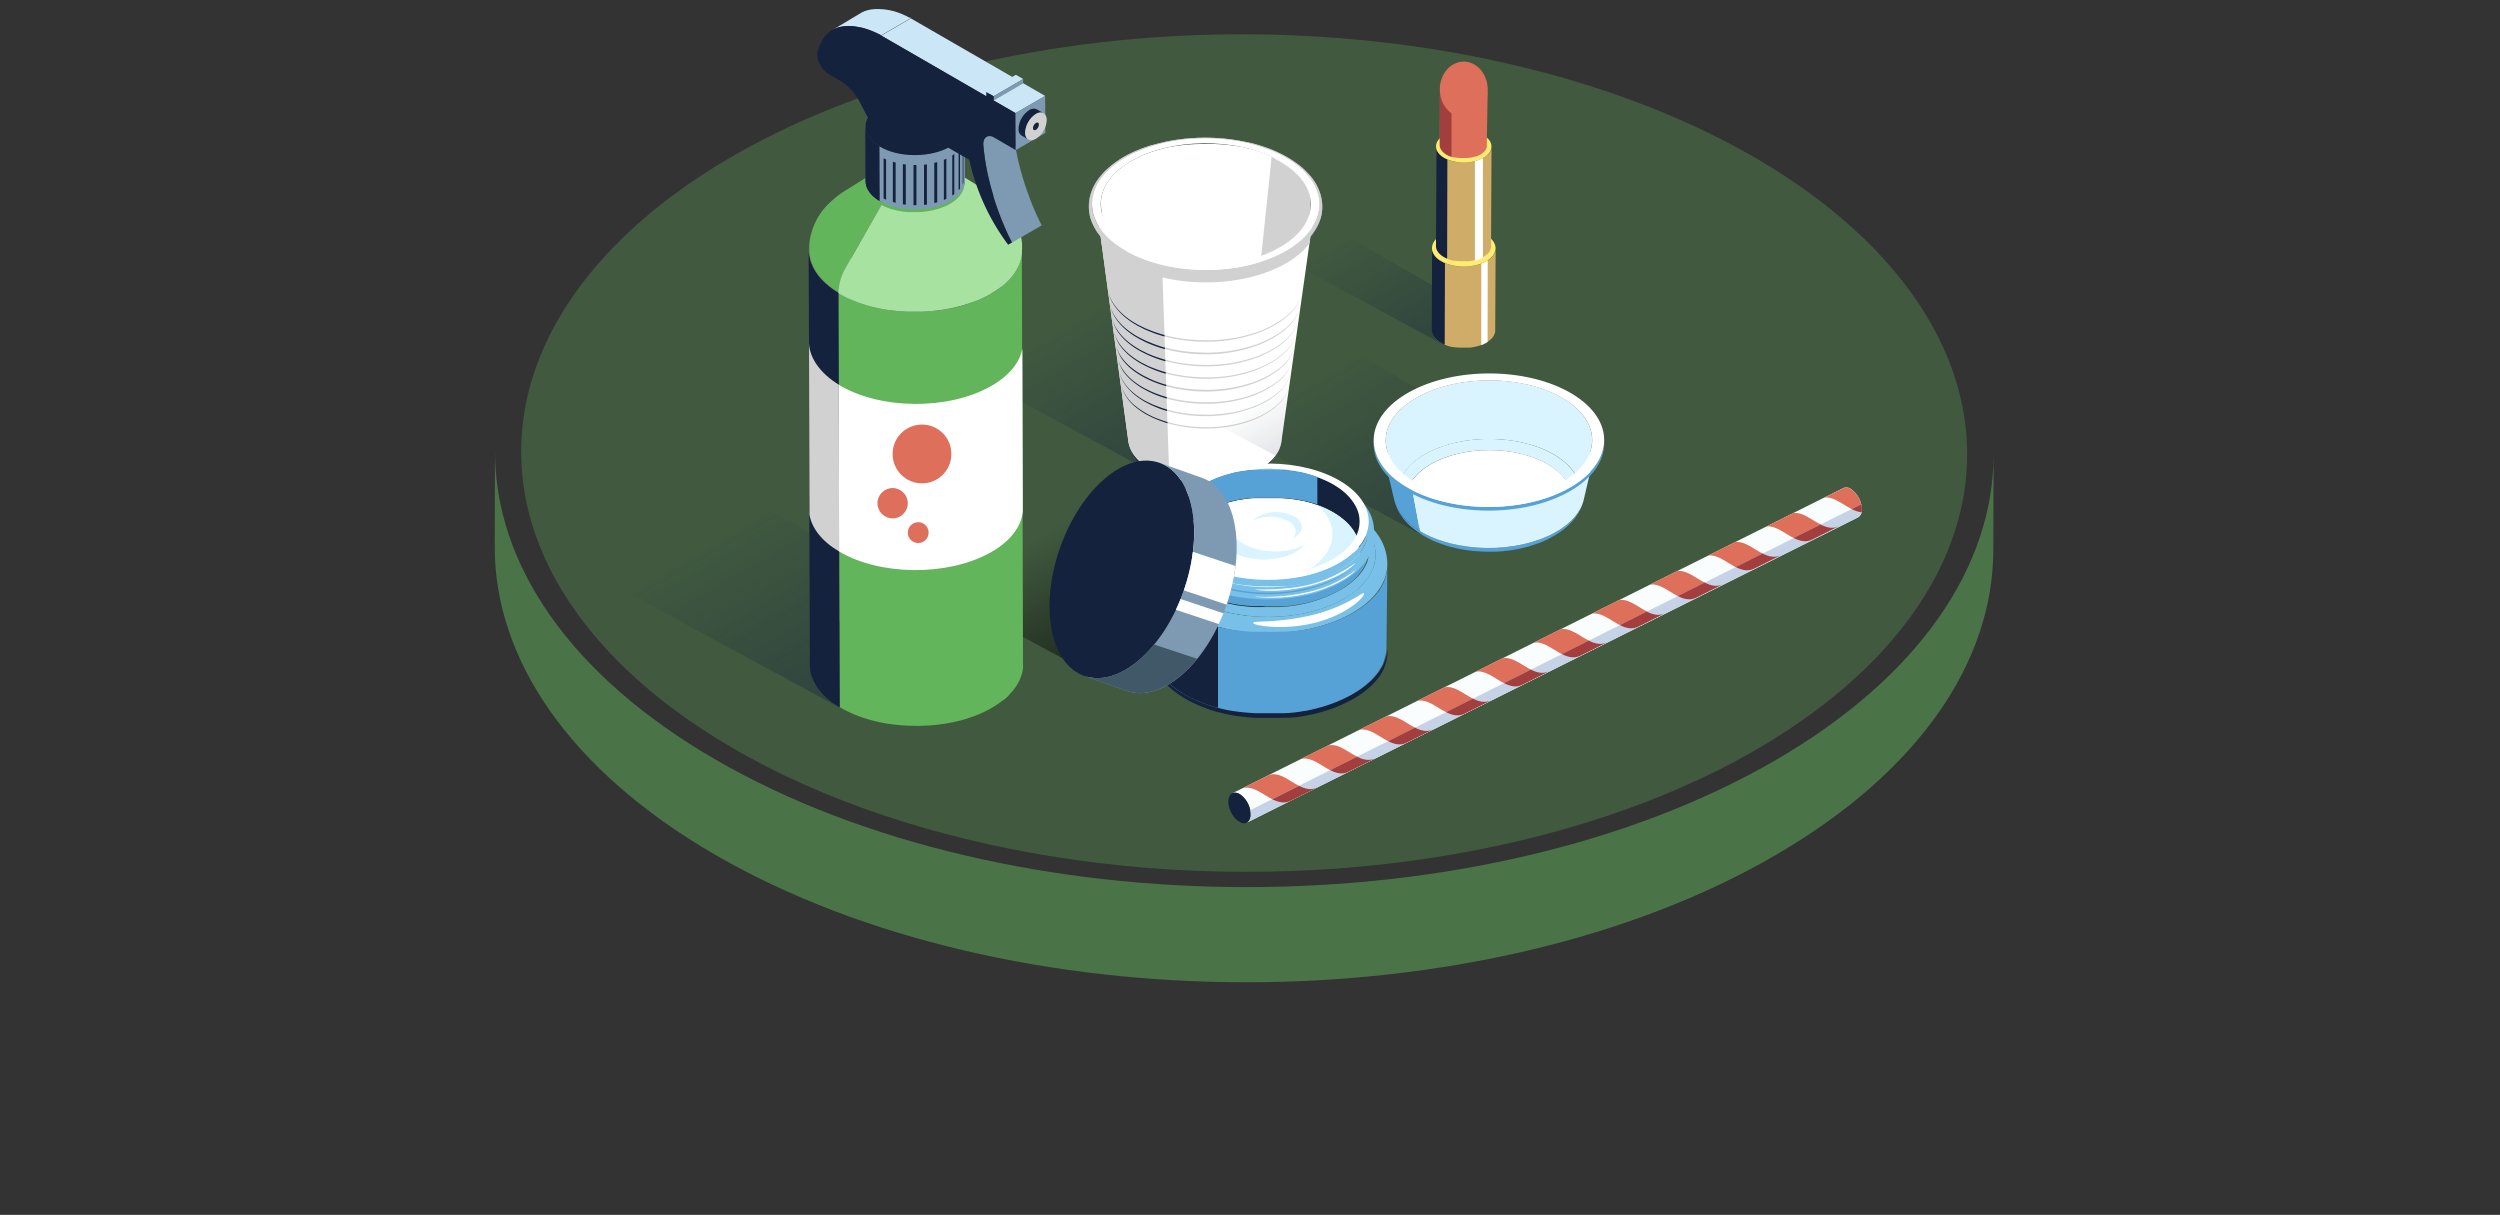 <svg id="Layer_1" data-name="Layer 1" xmlns="http://www.w3.org/2000/svg" xmlns:xlink="http://www.w3.org/1999/xlink" viewBox="0 0 854 415"><rect x="0" y="0" width="854" height="415" fill="#333333" stroke="none"/><defs><style>.cls-1{fill:none;}.cls-2{fill:#15223e;}.cls-3{isolation:isolate;}.cls-4{opacity:0.5;}.cls-5{fill:#62b55c;}.cls-6{opacity:0.3;}.cls-7{fill:#fafdfd;}.cls-8{fill:#de6f5a;}.cls-9{fill:#c6d2e5;}.cls-10{fill:#a33e3e;}.cls-11,.cls-15,.cls-20,.cls-29{opacity:0.41;}.cls-11{fill:url(#linear-gradient);}.cls-12{fill:#cfad68;}.cls-13{fill:#fff;}.cls-14{fill:#ffeb72;}.cls-15{fill:url(#linear-gradient-2);}.cls-16{clip-path:url(#clip-path);}.cls-17{fill:#999;}.cls-18{fill:#d1d1d1;}.cls-19{clip-path:url(#clip-path-2);}.cls-20{fill:url(#linear-gradient-3);}.cls-21{fill:#d9f4ff;}.cls-22{fill:#56a2d6;}.cls-23{opacity:0.7;fill:url(#linear-gradient-4);}.cls-24{fill:#79c0e8;}.cls-25{fill:#7d9ab2;}.cls-26{fill:#dbdbdb;}.cls-27{fill:#848484;}.cls-28{fill:#405868;}.cls-29{fill:url(#linear-gradient-5);}.cls-30{clip-path:url(#clip-path-3);}.cls-31{fill:#8e8e8e;}.cls-32{fill:#6b6b6b;}.cls-33{clip-path:url(#clip-path-4);}.cls-34{clip-path:url(#clip-path-5);}.cls-35{clip-path:url(#clip-path-6);}.cls-36{fill:#62b55a;}.cls-37{fill:#a8e2a1;}.cls-38{fill:#747474;}.cls-39{clip-path:url(#clip-path-7);}.cls-40{clip-path:url(#clip-path-8);}.cls-41{fill:#cbe6f7;}</style><linearGradient id="linear-gradient" x1="462.44" y1="76.56" x2="488.53" y2="121.76" gradientUnits="userSpaceOnUse"><stop offset="0" stop-opacity="0"/><stop offset="0.03" stop-color="#15223e" stop-opacity="0.03"/><stop offset="1" stop-color="#15223e"/></linearGradient><linearGradient id="linear-gradient-2" x1="367.57" y1="105.23" x2="399.65" y2="160.8" xlink:href="#linear-gradient"/><clipPath id="clip-path"><path class="cls-1" d="M429.84,161.46a1.8,1.8,0,0,1-1.8-.15c-8.71,5.24-23.12,5.39-32.19.33s-9.37-13.41-.67-18.65,23.12-5.38,32.19-.32,9.37,13.4.67,18.64a1.8,1.8,0,0,0,1.8.15,23.55,23.55,0,0,0,3.67-2.77,13.42,13.42,0,0,0,4.23-7.76c.62-4.39-2.05-8.91-8-12.21-10.45-5.83-27-5.66-37.07.37-5.39,3.24-7.78,7.52-7.22,11.69,1,6.93,7.38,11.12,13.76,13.27C408.6,167.14,420.9,166.72,429.84,161.46Z"/></clipPath><clipPath id="clip-path-2"><path class="cls-1" d="M440.42,87c-10.32,6-22.56,7.62-33.81,6.81A59.21,59.21,0,0,1,389.45,90c-6.71-2.74-12.8-6.75-15.91-12.92a18.13,18.13,0,0,1-1-2.4c-.19-.69-.39-1.63-.51-2.33a14.59,14.59,0,0,1,.44-5.84c1.9-6.41,7.31-10.69,12.85-13.62,12.62-6.49,29.45-7.38,43.3-3.64,7,2,13.48,5,18.33,10.22a18,18,0,0,1,4.07,6.87,14.88,14.88,0,0,1,.63,5,15.4,15.4,0,0,1-1.76,6.29,22.53,22.53,0,0,1-5.87,6.87A33.17,33.17,0,0,1,440.42,87a.52.52,0,0,1-.52,0c14.87-9,14.36-23.22-1.14-31.86s-40.12-8.39-55,.56-14.36,23.21,1.14,31.85,40.12,8.4,55-.55A.52.52,0,0,0,440.42,87Z"/></clipPath><linearGradient id="linear-gradient-3" x1="455.31" y1="121.38" x2="489.57" y2="180.71" xlink:href="#linear-gradient"/><linearGradient id="linear-gradient-4" x1="356.51" y1="160.8" x2="396.09" y2="229.36" gradientUnits="userSpaceOnUse"><stop offset="0.23" stop-opacity="0"/><stop offset="1"/></linearGradient><linearGradient id="linear-gradient-5" x1="253.14" y1="174.29" x2="290.65" y2="239.26" xlink:href="#linear-gradient"/><clipPath id="clip-path-3"><path class="cls-1" d="M349.54,226.79c0-5.24-3.38-10.48-10.14-14.55-13.93-8.39-37-8.62-51.52-.53-7.48,4.17-11.23,9.73-11.22,15.29l-.4-141.43c0-5.56,3.74-11.12,11.22-15.29,14.52-8.09,37.59-7.86,51.52.53,6.76,4.07,10.13,9.31,10.14,14.55Z"/></clipPath><clipPath id="clip-path-4"><path class="cls-1" d="M349.14,85.36c0-5.24-3.38-10.48-10.14-14.55-13.93-8.39-37-8.62-51.52-.53C280,74.45,276.25,80,276.26,85.57a21.35,21.35,0,0,1,.84-6,23,23,0,0,1,2.19-5.07,23.91,23.91,0,0,1,2-2.94s.9-1.12,1.86-2.08a30.32,30.32,0,0,1,2.4-2.15,31,31,0,0,1,3.24-2.28c.39-.25.79-.48,1.2-.71,13.06-7.28,33.79-7.07,46.32.47.66.41,1.54,1,2.17,1.42a30.92,30.92,0,0,1,2.7,2.17,25.66,25.66,0,0,1,2.05,2.07c.29.33.68.77.95,1.12a23.94,23.94,0,0,1,1.42,2,22.45,22.45,0,0,1,2.66,5.78,21.91,21.91,0,0,1,.66,3A21.11,21.11,0,0,1,349.14,85.36Z"/></clipPath><clipPath id="clip-path-5"><path class="cls-1" d="M301.47,57.18l.61-.36c6.08-3.38,15.73-3.29,21.57.22l12.67,7.81c-12.53-7.54-33.26-7.75-46.32-.47-.45.25-.88.51-1.3.77Z"/></clipPath><clipPath id="clip-path-6"><path class="cls-2" d="M276.66,227l-.4-141.43c0,5.25,3.39,10.49,10.15,14.56l.4,141.43C280.05,237.49,276.68,232.25,276.66,227Z"/></clipPath><clipPath id="clip-path-7"><path class="cls-1" d="M329.58,61.75c0-2.44-1.57-4.88-4.72-6.77-6.47-3.9-17.2-4-24-.24-3.47,1.94-5.22,4.52-5.21,7.11l-.05-18.65c0-2.59,1.74-5.17,5.21-7.11,6.75-3.77,17.48-3.66,24,.24,3.15,1.89,4.71,4.33,4.72,6.77C329.55,48.7,329.57,56.16,329.58,61.75Z"/></clipPath><clipPath id="clip-path-8"><path class="cls-2" d="M295.69,61.85l-.05-18.65c0,2.44,1.57,4.88,4.71,6.77l.06,18.65C297.26,66.73,295.7,64.29,295.69,61.85Z"/></clipPath></defs><g class="cls-3"><g class="cls-4"><path class="cls-5" d="M681,155.5,680.91,188c-.11,37.7-24.89,75.35-74.39,104.11-99.63,57.9-261.7,57.91-362,0C194.06,262.94,168.86,224.69,169,186.5l.09-32.46c-.11,38.19,25.09,76.44,75.56,105.57,100.29,57.91,262.36,57.9,362,0C656.11,230.85,680.89,193.2,681,155.5Z"/></g><g class="cls-6"><ellipse class="cls-5" cx="425.03" cy="154.77" rx="143.05" ry="246.97" transform="translate(269.05 579.36) rotate(-89.84)"/></g></g><path class="cls-7" d="M420.93,271,629.67,166.72a2.77,2.77,0,0,1,2.77.43,8.76,8.76,0,0,1,3.55,7.1,2.81,2.81,0,0,1-1.33,2.51L425.92,281a2.84,2.84,0,0,0,1.33-2.52,8.77,8.77,0,0,0-3.55-7.1A2.77,2.77,0,0,0,420.93,271Z"/><ellipse class="cls-2" cx="423.42" cy="276" rx="3.25" ry="5.61" transform="translate(-78.6 217.42) rotate(-26.44)"/><path class="cls-8" d="M543.72,209.65,553,205c5.16-1,10.35,7.16,15.82,4.45l-9.19,4.6C554.08,216.81,548.89,208.63,543.72,209.65Zm55.44-15.39,9.2-4.61c-5.42,2.69-10.55-5.23-15.65-4.47l-9.24,4.61C588.58,189,593.73,197,599.16,194.26Zm-19.79,9.91,9.2-4.61c-5.45,2.71-10.61-5.31-15.74-4.46l-9.24,4.62C568.73,198.81,573.91,206.88,579.37,204.17ZM619,184.35l9.2-4.61c-5.39,2.67-10.5-5.15-15.57-4.49l-9.24,4.61C608.43,179.16,613.55,187,619,184.35ZM635.89,175a5.21,5.21,0,0,0,.1-.72,8.76,8.76,0,0,0-3.55-7.1,2.77,2.77,0,0,0-2.77-.43l-6.45,3.22C627.37,169.44,631.55,174.59,635.89,175ZM440.83,273.56,450,269c-5.72,2.84-11.13-6.16-16.51-4.26l-9.3,4.64C429.64,267.29,435.08,276.41,440.83,273.56Zm39.58-19.83,9.2-4.6c-5.62,2.79-10.94-5.86-16.23-4.35l-9.27,4.63C469.43,247.81,474.77,256.53,480.41,253.73Zm-19.79,9.91,9.2-4.6c-5.67,2.81-11-6-16.37-4.31l-9.27,4.63C449.55,257.57,454.93,266.47,460.62,263.64Zm39.59-19.82,9.19-4.61c-5.57,2.77-10.85-5.71-16.1-4.38L484,239.45C489.31,238.05,494.61,246.6,500.21,243.82ZM520,233.91l9.19-4.61c-5.53,2.75-10.77-5.59-16-4.41L504,229.5C509.19,228.27,514.44,236.66,520,233.91ZM539.79,224l9.19-4.61c-5.5,2.73-10.72-5.5-15.9-4.43l-9.24,4.61C529,218.45,534.26,226.74,539.79,224Z"/><path class="cls-9" d="M427.1,276.75a6.66,6.66,0,0,1,.15,1.76,2.84,2.84,0,0,1-1.33,2.52L634.66,176.76a2.81,2.81,0,0,0,1.33-2.51,6.81,6.81,0,0,0-.21-2Z"/><path class="cls-10" d="M520,233.91l9.19-4.61c-2.12,1-4.19.48-6.24-.56l-9.19,4.6C515.8,234.39,517.88,235,520,233.91Z"/><path class="cls-10" d="M539.79,224l9.19-4.61c-2.11,1.05-4.19.48-6.24-.56l-9.2,4.6C535.59,224.47,537.67,225.05,539.79,224Z"/><path class="cls-10" d="M559.58,214.08l9.19-4.6c-2.11,1.05-4.19.47-6.24-.57l-9.2,4.61C555.38,214.56,557.46,215.13,559.58,214.08Z"/><path class="cls-10" d="M599.16,194.26l9.2-4.61c-2.12,1-4.2.48-6.25-.56l-9.19,4.61C595,194.74,597,195.31,599.16,194.26Z"/><path class="cls-10" d="M500.21,243.82l9.19-4.61c-2.12,1-4.19.48-6.24-.56l-9.2,4.61C496,244.3,498.09,244.87,500.21,243.82Z"/><path class="cls-10" d="M579.37,204.17l9.2-4.61c-2.12,1.06-4.2.48-6.25-.56l-9.2,4.61C575.17,204.65,577.25,205.22,579.37,204.17Z"/><path class="cls-10" d="M621.91,179.18l-9.2,4.6c2,1,4.12,1.62,6.24.57l9.2-4.61C626,180.79,624,180.22,621.91,179.18Z"/><path class="cls-10" d="M636,173.7a3.4,3.4,0,0,0,0-.45h0a6.06,6.06,0,0,0-.18-1l-3.28,1.65a9.42,9.42,0,0,0,3.39,1.1l.06-.34c0-.12,0-.25,0-.38s0-.33,0-.49S636,173.72,636,173.7Z"/><path class="cls-10" d="M440.83,273.56,450,269c-2.12,1.05-4.19.48-6.24-.56l-9.2,4.6C436.64,274,438.71,274.61,440.83,273.56Z"/><path class="cls-10" d="M480.41,253.73l9.2-4.6c-2.12,1.05-4.19.47-6.24-.57l-9.2,4.61C476.22,254.21,478.29,254.78,480.41,253.73Z"/><path class="cls-10" d="M460.62,263.64l9.2-4.6c-2.12,1-4.19.48-6.24-.56l-9.2,4.6C456.43,264.12,458.5,264.7,460.62,263.64Z"/><polygon class="cls-11" points="493.65 118.09 441.5 89.87 457.72 79.29 510 109.36 493.65 118.09"/><path class="cls-12" d="M510.91,84.8a3.16,3.16,0,0,1,0,.32c0,.12,0,.23,0,.34s0,.19-.07.28,0,.22-.09.33-.08.17-.11.26-.1.23-.16.34l-.15.24-.25.38-.29.36-.07.08c-.14.15-.3.3-.46.45l-.33.27-.31.25-.39.26c-.13.08-.26.18-.41.26-.33.19-.67.36-1,.52l-.31.13a8.89,8.89,0,0,1-.86.32l-.31.11-.56.16-.43.12-.6.12-.41.09c-.4.07-.81.13-1.23.17l-.39,0-.73.05h-1.07l-.49,0a4.93,4.93,0,0,1-.55,0l-.51,0-.54-.06-.48-.07-.58-.1-.45-.09-.67-.16-.38-.1c-.39-.12-.78-.25-1.16-.4l-.55-.23-.28-.12c-.27-.13-.54-.27-.8-.42a5.82,5.82,0,0,1-3.15-3.87,3.14,3.14,0,0,1-.05-.61l-.1,27.94c0,1.62,1.07,3.25,3.21,4.48.26.15.52.29.8.42l.28.12c.16.07.32.15.49.21l.06,0c.37.15.76.28,1.16.4l.1,0,.27.07.68.16.18,0,.27,0,.57.1.24,0a2.13,2.13,0,0,0,.25,0,5,5,0,0,0,.54.06,2.3,2.3,0,0,0,.26,0l.24,0,.55,0,.28,0h1.29l.73,0,.3,0h.09c.41,0,.82-.1,1.23-.17h.06l.35-.07.6-.13.43-.12.56-.16.12,0,.19-.07c.29-.1.58-.21.85-.33l.31-.13a11,11,0,0,0,1-.52l.13-.08.28-.18.39-.26.3-.24.34-.28.07-.05c.14-.13.26-.26.39-.4l.07-.08.21-.25a.41.41,0,0,0,.07-.11,3.19,3.19,0,0,0,.26-.38s.08-.1.11-.16l0-.08a3.54,3.54,0,0,0,.16-.34l.1-.19s0,0,0-.07.07-.22.1-.33a1.41,1.41,0,0,0,.06-.22.09.09,0,0,1,0,0c0-.12,0-.23,0-.35s0-.14,0-.22v-.09h0Z"/><path class="cls-13" d="M508.21,88.92l0,0c-.13.08-.26.18-.41.26-.33.19-.67.36-1,.52l-.31.13L506,90v27.91l.3-.12.31-.13a11,11,0,0,0,1-.52l.13-.08.28-.18.14-.1Z"/><path class="cls-2" d="M492.3,117.16c.26.15.52.29.8.42l.28.12.13.06.09-27.95-.13,0-.28-.12c-.27-.13-.54-.27-.8-.42a5.82,5.82,0,0,1-3.15-3.87,3.14,3.14,0,0,1-.05-.61l-.1,27.94C489.09,114.3,490.16,115.93,492.3,117.16Z"/><ellipse class="cls-1" cx="500.05" cy="84.77" rx="6.29" ry="10.86" transform="translate(413.86 584.58) rotate(-89.84)"/><ellipse class="cls-14" cx="500.05" cy="84.77" rx="6.29" ry="10.86" transform="translate(413.86 584.58) rotate(-89.84)"/><path class="cls-12" d="M509.51,50.06a2.45,2.45,0,0,1,0,.27c0,.1,0,.2,0,.3a1.05,1.05,0,0,1-.06.24,1.57,1.57,0,0,1-.08.29c0,.07-.06.15-.09.23l-.14.29-.13.21-.22.33a3.76,3.76,0,0,1-.25.31l-.06.08L508,53l-.29.24-.27.21-.34.23-.36.23c-.28.16-.59.31-.89.45l-.27.12-.75.28-.27.09-.49.14-.37.1-.52.11-.36.07a10,10,0,0,1-1.08.15c-.11,0-.22,0-.34,0l-.64,0h-1.36l-.48,0-.44,0-.47,0-.42-.06a4,4,0,0,1-.5-.09l-.4-.07-.59-.15-.32-.09c-.35-.1-.69-.21-1-.34l-.48-.2-.24-.11c-.24-.11-.47-.23-.7-.36a5.1,5.1,0,0,1-2.75-3.38,3.15,3.15,0,0,1,0-.53l-.08,33.92c0,1.42.93,2.83,2.79,3.91.23.13.46.25.7.36l.24.11.43.19h.05c.33.13.67.24,1,.35l.08,0a2.1,2.1,0,0,0,.24.06l.59.15.16,0,.24,0,.5.08.2,0,.22,0,.47.06.23,0h.21l.48,0h1.36l.64,0h.34q.54-.06,1.08-.15h.05l.3-.07.53-.11.37-.1.49-.14.1,0,.17-.06.75-.28.27-.12a9.27,9.27,0,0,0,.89-.45l.11-.07.25-.16.34-.23.26-.21.3-.24s0,0,.05,0a2.73,2.73,0,0,0,.34-.34.46.46,0,0,0,.07-.07l.18-.22.07-.09c.08-.11.15-.22.22-.33l.09-.14s0-.05,0-.08a2.55,2.55,0,0,0,.13-.29l.09-.17s0,0,0-.06a1.72,1.72,0,0,0,.08-.28,1.52,1.52,0,0,0,.06-.2v0c0-.1,0-.2,0-.29s0-.13,0-.2V84h0Z"/><path class="cls-2" d="M493.28,87.83c.23.13.46.25.7.36l.24.11.12,0,.08-33.92-.12,0-.24-.11c-.24-.11-.47-.23-.7-.36a5.1,5.1,0,0,1-2.75-3.38,3.15,3.15,0,0,1,0-.53l-.08,33.92C490.48,85.34,491.42,86.75,493.28,87.83Z"/><ellipse class="cls-1" cx="500.04" cy="50.03" rx="5.49" ry="9.47" transform="translate(448.59 549.92) rotate(-89.84)"/><ellipse class="cls-14" cx="500.04" cy="50.03" rx="5.49" ry="9.47" transform="translate(448.59 549.92) rotate(-89.84)"/><g class="cls-3"><path class="cls-8" d="M508.21,30.53a1.94,1.94,0,0,1,0,.24,2.3,2.3,0,0,1,0,.26,1.6,1.6,0,0,1-.05.21,2.17,2.17,0,0,1-.07.24c0,.07-.06.14-.08.2l-.12.26a1.74,1.74,0,0,0-.11.18l-.2.28a2.47,2.47,0,0,1-.21.27l-.06.07c-.1.11-.22.22-.34.33l-.25.21-.23.18-.29.2c-.11.06-.2.13-.31.2s-.51.27-.78.39l-.23.1c-.21.09-.42.17-.64.24l-.24.08c-.13,0-.28.08-.42.12l-.32.09-.45.09-.31.07-.93.13-.29,0-.55,0H499.5l-.41,0-.38,0-.41,0-.37-.05L497.5,35l-.34-.07-.51-.12-.28-.07q-.45-.14-.87-.3l-.42-.18-.21-.09c-.2-.1-.41-.2-.6-.31a4.41,4.41,0,0,1-2.38-2.92,3.4,3.4,0,0,1,0-.45l-.07,19c0,1.22.8,2.45,2.41,3.38l.6.31.21.09.37.16.05,0a8.07,8.07,0,0,0,.87.29l.08,0,.2,0,.51.12.14,0,.2,0,.43.08.18,0,.19,0,.41.05.19,0H499l.41,0h1.18l.55,0h.29l.93-.13h.05l.26-.06.45-.09.32-.09.42-.12.09,0,.15,0c.22-.07.43-.16.64-.24l.23-.1q.4-.18.78-.39l.1-.06a1.53,1.53,0,0,1,.21-.14l.29-.2.23-.18.25-.21a.1.1,0,0,0,0,0,2.72,2.72,0,0,0,.29-.3l.06-.06.16-.18,0-.09.2-.28a.83.83,0,0,1,.08-.12l0-.06.12-.26.07-.15a.11.11,0,0,1,0,0,2.17,2.17,0,0,0,.07-.24c0-.06,0-.11,0-.17v0a2.3,2.3,0,0,0,0-.26,1,1,0,0,0,0-.17v-.07h0Z"/><path class="cls-10" d="M495.85,34.56l-.35-.12-.42-.18-.21-.09c-.2-.1-.41-.2-.6-.31a4.41,4.41,0,0,1-2.38-2.92,3.4,3.4,0,0,1,0-.45l-.07,19c0,1.22.8,2.45,2.41,3.38l.6.31.21.09.37.16.05,0,.36.12Z"/><ellipse class="cls-8" cx="500.03" cy="30.51" rx="8.18" ry="9.51" transform="translate(-0.3 5.37) rotate(-0.61)"/></g><path class="cls-13" d="M506.57,54c-.23.13-.46.25-.7.36l-.27.11c-.25.11-.49.2-.75.29l-.27.09-.49.14-.26.07V89l.18,0,.49-.14.1,0,.17-.06.75-.28.27-.12q.4-.18.78-.39Z"/><polygon class="cls-15" points="396.19 162.8 332.55 128.36 371.89 102.74 435.69 139.44 396.19 162.8"/><g class="cls-3"><g class="cls-16"><path class="cls-17" d="M428.82,161.61c10.27-5.78,11.56-14.62,3.14-21.51,4.38,3.12,6.32,7,5.78,10.83l-.15.85,0,.21-.23.85c-.14.38-.33.89-.49,1.26l-.42.86c-.24.41-.57.95-.83,1.34l-.65.87c-.41.47-1,1.08-1.41,1.52l-1,.86a22.12,22.12,0,0,1-2.69,1.91,1.44,1.44,0,0,1-1,.15"/></g></g><path class="cls-2" d="M437.5,152.09c-.81,2.95-3.13,5.79-7,8.1-10,6-26.62,6.2-37.06.37-4.35-2.42-6.94-5.5-7.77-8.7-.09-.35-.16-.71-.22-1.08a11.8,11.8,0,0,0,1.2,3.8,15.16,15.16,0,0,0,4,4.92,21.83,21.83,0,0,0,3.45,2.34,33.64,33.64,0,0,0,10.09,3.49,39.58,39.58,0,0,0,16.15-.27l1-.22a34,34,0,0,0,6.7-2.43c.53-.27,1.21-.65,1.72-.95h0a21.5,21.5,0,0,0,2.91-2.1,14.78,14.78,0,0,0,3.81-4.7,11.62,11.62,0,0,0,1.18-3.73A10.34,10.34,0,0,1,437.5,152.09Z"/><path class="cls-13" d="M386,55.27l.93-.53.2-.12.94-.49.15-.08.88-.43.17-.09,1-.44.22-.09c.33-.14.65-.28,1-.41l.05,0,1-.4.23-.08,1.06-.37.15-.05,1-.32.21-.06,1.09-.31.23-.07,1-.27.11,0,1.13-.26.26-.06,1.14-.24.12,0,1.08-.2.23,0,1.16-.19.23,0,1.08-.15.15,0,1.18-.13.27,0,1.19-.11h.09l1.14-.08.26,0,1.18-.05h.23l1.09,0h1.64l1.22,0h0l1.19,0,.27,0,1.18.07.21,0,1.08.09.2,0,1.18.13.26,0,1.16.15h0c.4,0,.79.12,1.18.18l.26,0,1.16.2.17,0,1,.21.22,0,1.12.26.24.06,1.07.28H427c1.14.31,2.26.66,3.35,1l.14.06.58.2.42.16.28.11.6.24.07,0a36.72,36.72,0,0,1,3.85,1.83l.34.18.05,0,.17.09a30.71,30.71,0,0,1,2.71,1.72l.07,0,.33.23.18.14.58.44.05,0,.5.4c.07.05.12.11.18.16l.36.3.2.18.31.29.2.19a4,4,0,0,1,.29.29l.19.18.29.31.16.17.34.38a.94.94,0,0,0,.1.1c.13.17.27.33.4.49l.1.13.29.36c0,.07.09.13.13.19l.23.31.13.2.21.31.13.2.19.32.11.19.2.35.09.16c.09.17.17.34.26.52v0l.22.49c0,.06.05.12.07.17s.1.24.14.35.05.14.08.2.08.22.11.33a1.72,1.72,0,0,1,.07.21,3,3,0,0,1,.1.32l.06.21.09.33c0,.07,0,.13,0,.19l.09.41a.5.5,0,0,1,0,.12,4.89,4.89,0,0,1,.09.53c0,.05,0,.09,0,.14s0,.26,0,.39,0,.13,0,.2,0,.22,0,.33a1.48,1.48,0,0,1,0,.21c0,.11,0,.22,0,.33v.21c0,.11,0,.22,0,.33a1.48,1.48,0,0,1,0,.21c0,.12,0,.24,0,.36s0,.11,0,.17a5.06,5.06,0,0,1-.06.53q-5.62,39.93-11.27,79.85c0-.12,0-.25.05-.37a.49.49,0,0,1,0-.12c0-.08,0-.16,0-.24a.76.76,0,0,0,0-.15v-.6a.71.71,0,0,0,0-.14c0-.08,0-.16,0-.24a.53.53,0,0,1,0-.13,2.51,2.51,0,0,0,0-.27.38.38,0,0,0,0-.1,2.25,2.25,0,0,0-.06-.36s0-.06,0-.09l-.06-.28a.93.93,0,0,0,0-.13,1,1,0,0,0-.06-.23.57.57,0,0,0,0-.14,2,2,0,0,0-.07-.23s0-.09,0-.14l-.08-.23a.69.69,0,0,1-.05-.13c0-.09-.07-.17-.1-.25l0-.11-.15-.34v0l-.18-.36-.06-.11-.14-.24-.08-.13a1.59,1.59,0,0,0-.13-.22l-.09-.14-.14-.21-.09-.14c-.06-.07-.11-.15-.16-.22l-.09-.13-.2-.25-.07-.09-.28-.33-.07-.08-.23-.26-.11-.12-.2-.21a.8.8,0,0,1-.13-.13l-.21-.2-.13-.13-.22-.2-.14-.12-.24-.21L432,142l-.34-.28,0,0-.4-.3-.13-.1-.27-.2c-.61-.42-1.23-.82-1.87-1.18l-.12-.07-.08,0a26.89,26.89,0,0,0-2.86-1.37h0l-.95-.37-.17-.06c-.28-.11-.57-.21-.86-.3l-.29-.1-.72-.22-.3-.08-.77-.22-.35-.08-.76-.19-.27-.06c-.34-.08-.68-.15-1-.21l-.22,0-.83-.15-.36-.06-.73-.1-.36,0-.82-.09-.26,0-1.07-.1h-.26l-.83,0-.37,0-.75,0h-1.45l-1.08,0-.28,0-.81,0-.37,0-.75.06-.35,0-.88.1-.19,0c-.36.05-.71.09-1.06.15l-.29,0-.77.13-.36.07-.72.14-.33.07-.89.2-.14,0-1,.26-.29.09-.71.21-.33.11-.67.22-.31.11-.86.32-.08,0-.92.39-.26.12-.64.29-.3.15-.6.31-.27.15c-.28.15-.55.31-.82.47-5.1,3.07-7.36,7.11-6.83,11.06q-5.4-40-10.81-79.92C375.31,65.57,378.59,59.71,386,55.27Z"/><path class="cls-18" d="M429,105l14.91-7.45q1.83-13,3.67-26a5.06,5.06,0,0,0,.06-.53c0-.06,0-.12,0-.17s0-.24,0-.36a1.48,1.48,0,0,0,0-.21c0-.11,0-.22,0-.33v-.21c0-.11,0-.22,0-.33a1.48,1.48,0,0,0,0-.21c0-.11,0-.22,0-.33s0-.13,0-.2,0-.26,0-.39,0-.09,0-.14a4.89,4.89,0,0,0-.09-.53.5.5,0,0,0,0-.12l-.09-.41c0-.06,0-.12,0-.19l-.09-.33-.06-.21a3,3,0,0,0-.1-.32,1.72,1.72,0,0,0-.07-.21c0-.11-.07-.22-.11-.33s-.05-.13-.08-.2-.09-.23-.14-.35,0-.11-.07-.17l-.22-.49v0c-.09-.18-.17-.35-.26-.52l-.09-.16-.2-.35-.11-.19-.19-.32-.13-.2-.21-.31-.13-.2-.23-.31c0-.06-.09-.12-.13-.19l-.29-.36-.1-.13c-.13-.16-.27-.32-.4-.49a.94.94,0,0,1-.1-.1l-.34-.38-.16-.17L443,59.5l-.19-.18a4,4,0,0,0-.29-.29l-.2-.19-.31-.29-.2-.18-.36-.3c-.06,0-.11-.11-.18-.16l-.5-.4s0,0-.05,0l-.58-.44-.18-.14-.33-.23-.07,0a30.71,30.71,0,0,0-2.71-1.72l-.17-.09-.05,0-.34-.18c-.21-.12-.43-.22-.65-.33l-1.13-1.9Z"/><path class="cls-13" d="M386.22,86.74c14.75,8.22,38.17,8,52.32-.53,6.13-3.69,9.51-8.33,10.18-13.06l-11,77.78c-.47,3.36-2.87,6.64-7.21,9.26-10,6-26.62,6.2-37.06.37a19.53,19.53,0,0,1-5.1-3.94l-.53-.61-.24-.32a11.43,11.43,0,0,1-.65-.95c-.13-.21-.26-.43-.37-.64s-.23-.44-.33-.66-.27-.65-.38-1a9.86,9.86,0,0,1-.39-1.67q-5.26-38.93-10.54-77.85C375.63,78,379.4,82.94,386.22,86.74Z"/><path class="cls-18" d="M399.43,163.06a30.27,30.27,0,0,1-6-2.5,19.53,19.53,0,0,1-5.1-3.94l-.53-.61-.24-.32a11.43,11.43,0,0,1-.65-.95c-.13-.21-.26-.43-.37-.64s-.23-.44-.33-.66-.27-.65-.38-1a9.86,9.86,0,0,1-.39-1.67q-5.26-38.93-10.54-77.85c.69,5.06,4.46,10,11.28,13.81A45.26,45.26,0,0,0,397,90.93Z"/><g class="cls-3"><g class="cls-19"><path class="cls-17" d="M440.42,87c-10.25,5.94-21.92,7.62-33.81,6.81a60,60,0,0,1-11.63-2,49.82,49.82,0,0,1-10.2-4c-11-5.76-18.07-17.53-8-28.63,15.89-16.82,59.47-16.73,72.7,3.68a15,15,0,0,1-1,17.06,23.89,23.89,0,0,1-4.45,4.59c-1,.79-2.44,1.75-3.52,2.46a.58.58,0,0,1-.65,0c14.87-9,14.36-23.22-1.14-31.86s-40.12-8.39-55,.56-14.36,23.21,1.14,31.85,40.12,8.4,55-.55a.52.52,0,0,0,.52,0"/><path class="cls-17" d="M440.12,87.05c21.65-13.54,10.24-32.51-13.94-37.95-30.58-6.89-62.46,11.88-50.92,30,9.08,14.25,42.17,20.67,64.86,8l-1.86,1.16c-.8.39-1.88.92-2.7,1.28l-2.48,1c-.85.28-2,.68-2.83.94l-2.74.75c-.87.2-2,.48-2.92.65l-2.91.5c-.9.11-2.09.28-3,.37l-3,.23c-.9,0-2.12.09-3,.09l-3,0c-.91,0-2.12-.1-3-.17l-3-.31c-.89-.13-2.08-.28-3-.44l-2.87-.56c-.86-.22-2-.48-2.89-.72L392.23,91c-.84-.31-2-.69-2.78-1l-2.38-1c-.8-.4-1.86-.92-2.64-1.35l-2-1.19c-.71-.49-1.65-1.13-2.33-1.64l-1.48-1.23c-.6-.56-1.39-1.32-1.95-1.91l-1-1.21c-.47-.64-1.07-1.51-1.49-2.18L373.54,77c-.32-.71-.7-1.67-1-2.4l-.3-1.16a13.53,13.53,0,0,1-.32-2.54V69.79l.09-1,.18-1.15A16.64,16.64,0,0,1,373,65.1l.52-1.19a18.37,18.37,0,0,1,1.37-2.34l.91-1.23c.56-.64,1.32-1.48,1.91-2.09L379.1,57A33.67,33.67,0,0,1,383.26,54l2.11-1.18c.82-.4,1.91-.94,2.74-1.31l2.46-1c.86-.29,2-.69,2.86-1l2.72-.75c.88-.19,2.05-.47,2.94-.65l2.9-.49c.9-.11,2.1-.28,3-.37l3-.23c.9,0,2.12-.09,3-.1l3,0c.91.05,2.12.09,3,.17l3,.3c.9.13,2.09.29,3,.44l2.85.56c.88.22,2,.49,2.91.72l2.64.81c.84.3,2,.69,2.8,1l2.34,1c.81.4,1.89.93,2.68,1.37l1.95,1.16c.72.49,1.68,1.14,2.38,1.67L445,57.47c.6.58,1.41,1.35,2,2l1,1.17c.47.65,1.09,1.53,1.52,2.22l.61,1.14a14.41,14.41,0,0,1,1,2.43l.3,1.13c.08.44.19,1,.24,1.47l.08,1.16a13.23,13.23,0,0,1-.15,2.56l-.23,1.18a15.85,15.85,0,0,1-.81,2.48l-.58,1.23c-.41.69-1,1.61-1.42,2.28l-1,1.27c-.56.62-1.33,1.43-1.93,2l-1.51,1.3A31.88,31.88,0,0,1,440.42,87a.42.42,0,0,1-.3,0"/></g></g><path class="cls-18" d="M386.22,86.74c14.75,8.22,38.17,8,52.32-.53,6.13-3.69,9.51-8.33,10.18-13.06-.47,3.36-1,6.73-1.42,10.1a26.78,26.78,0,0,1-7.42,6.35c-14.86,8.94-39.45,9.19-54.93.56A27.73,27.73,0,0,1,376.31,83c-.46-3.36-.91-6.72-1.37-10.08C375.63,78,379.4,82.94,386.22,86.74Z"/><path class="cls-18" d="M372.06,72.11l0,.13a8.68,8.68,0,0,0,.17,1l0,.17c.06.29.11.5.19.79a15.32,15.32,0,0,0,1.25,3.15c0,.09.09.18.13.26l.06.12c1.89,3.48,5.18,6.75,9.92,9.47l.6.34c.71.39,1.45.77,2.21,1.14l.06,0,0,0c.9.44,1.81.85,2.71,1.19l2.58,1c.77.24,1.77.56,2.6.8l.06,0,.1,0,.1,0,.07,0q1.32.36,2.67.66l.06,0h.06c1.07.24,2.13.45,3.21.63a63.71,63.71,0,0,0,26.17-.86l.21,0,.06,0h0c1.14-.27,2.18-.55,2.83-.78h0l2.59-.86c.82-.32,1.92-.73,2.72-1.08l.15-.07c.73-.31,1.45-.64,2.14-1s1.8-1,2.56-1.41h0a30.34,30.34,0,0,0,4.58-3.3h0a23.47,23.47,0,0,0,3.18-3.4l.33-.42.79-1.19.15-.27A15.32,15.32,0,0,0,451.3,74c0-.07,0-.14.05-.22s.09-.36.12-.55.07-.38.09-.55h0l.13-1.15v-.31c0-.22,0-.44,0-.66a12.52,12.52,0,0,0-.06-1.38,16.87,16.87,0,0,0-4.82-10c-.33-.36-.68-.72-1-1.06h0l0,0a26.19,26.19,0,0,0-2-1.72l-.16-.13h0l-.25-.18c-.47-.36-1-.71-1.47-1.06a42,42,0,0,0-9.47-4.68l-.5-.17-.35-.12c-.75-.25-1.5-.49-2.27-.71h0l-1.13-.31-.25-.06-.93-.23-.59-.14-.25-.06-.11,0-.15,0-.51-.11a67.08,67.08,0,0,0-23.69-.66c-1.35.19-2.72.45-4.09.77s-2.7.65-4,1l-.12,0-.09,0c-.75.23-1.5.48-2.23.74l-.23.08h0c-.06,0-.78.26-1.92.73a34.38,34.38,0,0,0-10.82,6.62l-.22.21-.09.08a22.57,22.57,0,0,0-3,3.49,17.75,17.75,0,0,0-1.49,2.61,9.52,9.52,0,0,0-.39.91l-.39,1.13c-.06.22-.11.41-.15.58s-.1.38-.15.56-.06.27-.08.42a9.67,9.67,0,0,0-.15,1v0a9.76,9.76,0,0,0-.09,1.12h0v1Zm67.82,13.23c-14.86,8.94-39.45,9.19-54.93.55S369,63,383.81,54.07s39.45-9.19,54.93-.55S454.73,76.4,439.88,85.34ZM386.09,52.49l-.45.23.24-.13Z"/><path class="cls-13" d="M385,85.89c15.48,8.64,40.07,8.39,54.93-.55s14.34-23.19-1.14-31.82-40.08-8.39-54.93.55S369.46,77.26,385,85.89Zm1-30.62c13.71-8.25,36.42-8.48,50.71-.51s14.77,21.12,1.06,29.38-36.42,8.48-50.72.51S372.25,63.53,386,55.27Z"/><path class="cls-18" d="M380.61,104.31A20.41,20.41,0,0,0,383.9,108a27.55,27.55,0,0,0,4,2.86l.53.32.55.28,1.1.56c.36.19.72.39,1.1.56l1.14.47a42.54,42.54,0,0,0,9.45,2.77,53.67,53.67,0,0,0,9.8.92,52.39,52.39,0,0,0,19.31-3.44l2.25-1a11.36,11.36,0,0,0,1.1-.56l1.08-.6a26,26,0,0,0,4.06-2.78,16.44,16.44,0,0,0,5.5-8,16.63,16.63,0,0,1-5.67,7.8,25.1,25.1,0,0,1-4.07,2.68l-1.07.58a11.2,11.2,0,0,1-1.1.54l-2.24,1a51.08,51.08,0,0,1-9.41,2.53l-2.42.37-2.43.22c-.81.1-1.63.1-2.44.13s-1.63.08-2.44,0a54.55,54.55,0,0,1-9.72-.86c-.8-.16-1.61-.28-2.4-.48l-2.37-.6a46.44,46.44,0,0,1-4.61-1.59l-1.13-.45c-.38-.16-.74-.36-1.1-.53l-1.1-.54-.54-.27-.53-.31a27.78,27.78,0,0,1-4-2.76,20.06,20.06,0,0,1-3.34-3.55,15.25,15.25,0,0,1-1.26-2.09,13.42,13.42,0,0,1-.88-2.28,14.79,14.79,0,0,0,.8,2.32A16.17,16.17,0,0,0,380.61,104.31Z"/><path class="cls-18" d="M438.67,112.51a24.92,24.92,0,0,1-4,2.63l-1.06.57a10.64,10.64,0,0,1-1.07.53l-2.2,1a50.94,50.94,0,0,1-9.23,2.48l-2.37.36-2.39.22c-.79.09-1.59.09-2.39.13s-1.59.07-2.39,0a53.35,53.35,0,0,1-9.53-.84c-.78-.16-1.58-.28-2.35-.47l-2.32-.59a44.65,44.65,0,0,1-4.52-1.56l-1.12-.44c-.36-.16-.71-.35-1.07-.52l-1.08-.53-.53-.27-.52-.29a28.15,28.15,0,0,1-3.94-2.72,18.88,18.88,0,0,1-3.27-3.47,15.31,15.31,0,0,1-1.24-2,13.85,13.85,0,0,1-.87-2.24,14.3,14.3,0,0,0,.79,2.28,15.48,15.48,0,0,0,1.2,2.09,19,19,0,0,0,3.22,3.6,25.56,25.56,0,0,0,3,2.25c.36.23.72.44,1.08.65l.55.32.53.27.65.34.41.2c.25.13.59.31.85.43l.21.1,1.1.46a42.55,42.55,0,0,0,9.12,2.65,54.41,54.41,0,0,0,9.62.91,51.43,51.43,0,0,0,18.93-3.39l2.2-1a10,10,0,0,0,1.08-.56l1.06-.58a25.83,25.83,0,0,0,4-2.73,16.18,16.18,0,0,0,5.38-7.85A16.26,16.26,0,0,1,438.67,112.51Z"/><path class="cls-18" d="M438.14,116.92a24.7,24.7,0,0,1-3.91,2.58l-1,.55a7.88,7.88,0,0,1-1.05.52l-2.15.93a49,49,0,0,1-9.05,2.44l-2.32.35-2.34.21c-.78.09-1.56.1-2.34.13s-1.57.07-2.35,0a52.22,52.22,0,0,1-9.34-.82c-.76-.16-1.54-.27-2.3-.46l-2.27-.58a46.46,46.46,0,0,1-4.44-1.52l-1.09-.44c-.36-.15-.7-.34-1-.51l-1.05-.52-.53-.26-.51-.29a27.56,27.56,0,0,1-3.86-2.66,19.17,19.17,0,0,1-3.21-3.4,15.75,15.75,0,0,1-1.21-2,12.9,12.9,0,0,1-.85-2.19,13.67,13.67,0,0,0,.77,2.23,16,16,0,0,0,1.17,2,19.28,19.28,0,0,0,3.16,3.53,25.94,25.94,0,0,0,3.11,2.29c.36.23.73.45,1.1.66l.56.31.51.27.64.32.39.19.82.4.21.1,1.05.44a41.5,41.5,0,0,0,8.79,2.54,53.3,53.3,0,0,0,9.43.89,50.53,50.53,0,0,0,18.56-3.32l2.16-1a10.4,10.4,0,0,0,1.05-.54l1-.57a24.83,24.83,0,0,0,3.91-2.68,15.9,15.9,0,0,0,5.28-7.7A16.07,16.07,0,0,1,438.14,116.92Z"/><path class="cls-18" d="M437.6,121.33a23.72,23.72,0,0,1-3.83,2.53l-1,.54a10.94,10.94,0,0,1-1,.51l-2.11.91a48.63,48.63,0,0,1-8.87,2.39l-2.27.34-2.29.21c-.76.09-1.53.09-2.3.12s-1.53.07-2.3,0a51.86,51.86,0,0,1-9.14-.82c-.76-.15-1.52-.26-2.26-.44l-2.23-.57a44.42,44.42,0,0,1-4.34-1.49l-1.07-.43c-.35-.15-.69-.33-1-.5l-1-.5-.52-.26-.5-.29a26.4,26.4,0,0,1-3.78-2.6,18.7,18.7,0,0,1-3.14-3.33,13.57,13.57,0,0,1-1.19-2,12.42,12.42,0,0,1-.83-2.15,13.16,13.16,0,0,0,.75,2.19,14.29,14.29,0,0,0,1.15,2,18.81,18.81,0,0,0,3.09,3.46,24.18,24.18,0,0,0,3.18,2.32c.37.24.75.46,1.13.67l.58.32.49.25.62.31.37.18.79.38.2.09,1,.42a40.55,40.55,0,0,0,8.46,2.43,51.89,51.89,0,0,0,9.23.87,49.48,49.48,0,0,0,18.18-3.25l2.12-1a10.16,10.16,0,0,0,1-.53l1-.56a23.86,23.86,0,0,0,3.83-2.63,15.48,15.48,0,0,0,5.17-7.54A15.6,15.6,0,0,1,437.6,121.33Z"/><path class="cls-18" d="M437.06,125.75a23.36,23.36,0,0,1-3.75,2.47l-1,.53a9.48,9.48,0,0,1-1,.5l-2.07.89a47.45,47.45,0,0,1-8.67,2.33l-2.23.34-2.24.2c-.75.09-1.5.09-2.25.12s-1.5.07-2.25,0a49.76,49.76,0,0,1-9-.8c-.74-.15-1.48-.25-2.21-.43l-2.18-.56a41.75,41.75,0,0,1-4.25-1.46L393,129.5c-.34-.14-.67-.32-1-.49l-1-.49-.5-.25-.49-.28a25.57,25.57,0,0,1-3.7-2.55,18,18,0,0,1-3.09-3.26,15.54,15.54,0,0,1-1.16-1.92,13.17,13.17,0,0,1-.82-2.11,12.6,12.6,0,0,0,.74,2.14,14.25,14.25,0,0,0,1.12,2,18.76,18.76,0,0,0,3,3.39,25.17,25.17,0,0,0,3.25,2.36c.38.24.77.46,1.16.67l.59.32.48.25.59.29.36.17.76.35.19.09,1,.4a39.72,39.72,0,0,0,8.13,2.32,50.78,50.78,0,0,0,9,.85,48.35,48.35,0,0,0,17.81-3.19l2.08-.93c.35-.15.68-.34,1-.52l1-.56a22.84,22.84,0,0,0,3.75-2.57,15.12,15.12,0,0,0,5.06-7.38A15.37,15.37,0,0,1,437.06,125.75Z"/><path class="cls-18" d="M436.52,130.16a23.05,23.05,0,0,1-3.67,2.42l-1,.52a8.23,8.23,0,0,1-1,.48l-2,.88a47.09,47.09,0,0,1-8.49,2.28l-2.18.33-2.2.2c-.73.08-1.46.08-2.2.12s-1.46.06-2.2,0a48.72,48.72,0,0,1-8.77-.78c-.72-.14-1.45-.25-2.16-.43l-2.13-.54a43.61,43.61,0,0,1-4.17-1.43l-1-.41c-.34-.14-.66-.32-1-.47s-.76-.38-1-.49l-.49-.25c-.11-.05-.37-.2-.48-.27a25,25,0,0,1-3.62-2.49,17.9,17.9,0,0,1-3-3.19,14.48,14.48,0,0,1-1.14-1.88,11.52,11.52,0,0,1-.8-2.07,12.11,12.11,0,0,0,.72,2.1,13.69,13.69,0,0,0,1.1,1.93,17.9,17.9,0,0,0,3,3.31,25.06,25.06,0,0,0,3.32,2.41c.39.24.79.46,1.2.67l.6.32.46.24c.12.06.44.23.57.28l.34.16.73.33.19.08.94.39a39.08,39.08,0,0,0,7.79,2.2,49.68,49.68,0,0,0,8.86.83A47.16,47.16,0,0,0,429,134.85l2-.92a7.72,7.72,0,0,0,1-.51l1-.54a23.36,23.36,0,0,0,3.67-2.51,15,15,0,0,0,4.95-7.24A15.08,15.08,0,0,1,436.52,130.16Z"/><path class="cls-18" d="M436,134.57a22.6,22.6,0,0,1-3.6,2.37l-.95.5a8.59,8.59,0,0,1-1,.48l-2,.85a46,46,0,0,1-8.31,2.24l-2.13.32-2.15.19c-.71.09-1.43.09-2.15.12s-1.44.06-2.16,0a47.41,47.41,0,0,1-8.57-.76c-.71-.14-1.42-.24-2.12-.42l-2.09-.53a41.57,41.57,0,0,1-4.07-1.4l-1-.39-1-.47-1-.48-.48-.24-.47-.26a24.71,24.71,0,0,1-3.54-2.44,17.44,17.44,0,0,1-2.95-3.12,13.28,13.28,0,0,1-1.12-1.84,12.09,12.09,0,0,1-.79-2,11.3,11.3,0,0,0,.71,2,13,13,0,0,0,1.07,1.88,17.61,17.61,0,0,0,2.9,3.25,24,24,0,0,0,3.4,2.44,13.13,13.13,0,0,0,1.22.68l.61.32.45.23a4.68,4.68,0,0,0,.55.27l.33.15.69.3.18.08.9.37a38.72,38.72,0,0,0,7.47,2.09,49.22,49.22,0,0,0,8.66.81,46.06,46.06,0,0,0,17.06-3.05l2-.9a8.74,8.74,0,0,0,1-.5l1-.53a23,23,0,0,0,3.59-2.46A14.56,14.56,0,0,0,441,127.7,14.69,14.69,0,0,1,436,134.57Z"/><path class="cls-18" d="M435.45,139a22.68,22.68,0,0,1-3.51,2.32l-.93.49a8.38,8.38,0,0,1-.95.47l-1.93.83a44,44,0,0,1-8.13,2.18l-2.08.31-2.1.2c-.7.08-1.4.08-2.11.11s-1.4.06-2.1,0a46.24,46.24,0,0,1-8.39-.74c-.69-.14-1.39-.24-2.07-.41l-2-.52c-1.34-.42-2.69-.81-4-1.36l-1-.39c-.33-.14-.63-.31-.95-.46-.62-.32-1.28-.59-1.88-1a25.58,25.58,0,0,1-3.46-2.38,14.08,14.08,0,0,1-4.75-6.83,14,14,0,0,0,4.57,7,24.89,24.89,0,0,0,3.47,2.48c.6.38,1.25.67,1.88,1,.32.16.63.33,1,.48l1,.41a37.56,37.56,0,0,0,8.17,2.4,48.11,48.11,0,0,0,8.47.8,45.31,45.31,0,0,0,16.69-3l1.94-.88a10.64,10.64,0,0,0,.95-.49l.93-.52a21.62,21.62,0,0,0,3.51-2.41,14.25,14.25,0,0,0,4.74-6.92A14.37,14.37,0,0,1,435.45,139Z"/><path class="cls-2" d="M392.87,117l-1.12-.44c-.36-.16-.71-.35-1.07-.52l-1.08-.53-.53-.27-.52-.29a28.15,28.15,0,0,1-3.94-2.72,18.88,18.88,0,0,1-3.27-3.47,15.31,15.31,0,0,1-1.24-2,13.85,13.85,0,0,1-.87-2.24,14.3,14.3,0,0,0,.79,2.28,15.48,15.48,0,0,0,1.2,2.09,19,19,0,0,0,3.22,3.6,25.56,25.56,0,0,0,3,2.25c.36.23.72.44,1.08.65l.55.32.53.27.65.34.41.2c.25.13.59.31.85.43l.21.1,1.1.46a40,40,0,0,0,5.11,1.75l0-.51-.55-.14A44.65,44.65,0,0,1,392.87,117Z"/><path class="cls-2" d="M381.82,113.28a19.28,19.28,0,0,0,3.16,3.53,25.94,25.94,0,0,0,3.11,2.29c.36.23.73.45,1.1.66l.56.31.51.27.64.32.39.19.82.4.21.1,1.05.44a39.36,39.36,0,0,0,4.73,1.62l0-.51-.4-.1a46.46,46.46,0,0,1-4.44-1.52l-1.09-.44c-.36-.15-.7-.34-1-.51l-1.05-.52-.53-.26-.51-.29a27.56,27.56,0,0,1-3.86-2.66,19.17,19.17,0,0,1-3.21-3.4,15.75,15.75,0,0,1-1.21-2,12.9,12.9,0,0,1-.85-2.19,13.67,13.67,0,0,0,.77,2.23A16,16,0,0,0,381.82,113.28Z"/><path class="cls-2" d="M378.59,99.85h0a14.79,14.79,0,0,0,.8,2.32,16.17,16.17,0,0,0,1.22,2.14A20.41,20.41,0,0,0,383.9,108a27.55,27.55,0,0,0,4,2.86l.53.32.55.28,1.1.56c.36.19.72.39,1.1.56l1.14.47a40.76,40.76,0,0,0,5.48,1.89v-.51l-.7-.18a46.44,46.44,0,0,1-4.61-1.59l-1.13-.45c-.38-.16-.74-.36-1.1-.53l-1.1-.54-.54-.27-.53-.31a27.78,27.78,0,0,1-4-2.76,20.06,20.06,0,0,1-3.34-3.55,15.25,15.25,0,0,1-1.26-2.09A13.42,13.42,0,0,1,378.59,99.85Z"/><path class="cls-2" d="M398.8,144.16a38.77,38.77,0,0,1-3.67-1.27l-1-.39c-.33-.14-.63-.31-.95-.46-.62-.32-1.28-.59-1.88-1a25.58,25.58,0,0,1-3.46-2.38,14.08,14.08,0,0,1-4.75-6.83,14,14,0,0,0,4.57,7,24.89,24.89,0,0,0,3.47,2.48c.6.38,1.25.67,1.88,1,.32.16.63.33,1,.48l1,.41a35.3,35.3,0,0,0,3.85,1.38Z"/><path class="cls-2" d="M383.64,126.75a17.9,17.9,0,0,0,3,3.31,25.06,25.06,0,0,0,3.32,2.41c.39.24.79.46,1.2.67l.6.32.46.24c.12.06.44.23.57.28l.34.16.73.33.19.08.94.39a36.78,36.78,0,0,0,3.58,1.22l0-.49a43,43,0,0,1-4.14-1.43l-1-.41c-.34-.14-.66-.32-1-.47s-.76-.38-1-.49l-.49-.25c-.11-.05-.37-.2-.48-.27a25,25,0,0,1-3.62-2.49,17.9,17.9,0,0,1-3-3.19,14.48,14.48,0,0,1-1.14-1.88,11.52,11.52,0,0,1-.8-2.07,12.11,12.11,0,0,0,.72,2.1A13.69,13.69,0,0,0,383.64,126.75Z"/><path class="cls-2" d="M384.24,131.23a17.61,17.61,0,0,0,2.9,3.25,24,24,0,0,0,3.4,2.44,13.13,13.13,0,0,0,1.22.68l.61.32.45.23a4.68,4.68,0,0,0,.55.27l.33.15.69.3.18.08.9.37c1,.41,2.12.77,3.2,1.08l0-.49a39.08,39.08,0,0,1-3.9-1.35l-1-.39-1-.47-1-.48-.48-.24-.47-.26a24.71,24.71,0,0,1-3.54-2.44,17.44,17.44,0,0,1-2.95-3.12,13.28,13.28,0,0,1-1.12-1.84,12.09,12.09,0,0,1-.79-2,11.3,11.3,0,0,0,.71,2A13,13,0,0,0,384.24,131.23Z"/><path class="cls-2" d="M383,122.26a18.76,18.76,0,0,0,3,3.39,25.17,25.17,0,0,0,3.25,2.36c.38.24.77.46,1.16.67l.59.32.48.25.59.29.36.17.76.35.19.09,1,.4a37.76,37.76,0,0,0,4,1.36v-.5l-.12,0a41.75,41.75,0,0,1-4.25-1.46L393,129.5c-.34-.14-.67-.32-1-.49l-1-.49-.5-.25-.49-.28a25.57,25.57,0,0,1-3.7-2.55,18,18,0,0,1-3.09-3.26,15.54,15.54,0,0,1-1.16-1.92,13.17,13.17,0,0,1-.82-2.11,12.6,12.6,0,0,0,.74,2.14A14.25,14.25,0,0,0,383,122.26Z"/><path class="cls-2" d="M382.43,117.77a18.81,18.81,0,0,0,3.09,3.46,24.18,24.18,0,0,0,3.18,2.32c.37.24.75.46,1.13.67l.58.32.49.25.62.31.37.18.79.38.2.09,1,.42a37,37,0,0,0,4.34,1.49l0-.5-.26-.07a44.42,44.42,0,0,1-4.34-1.49l-1.07-.43c-.35-.15-.69-.33-1-.5l-1-.5-.52-.26-.5-.29a26.4,26.4,0,0,1-3.78-2.6,18.7,18.7,0,0,1-3.14-3.33,13.57,13.57,0,0,1-1.19-2,12.42,12.42,0,0,1-.83-2.15,13.16,13.16,0,0,0,.75,2.19A14.29,14.29,0,0,0,382.43,117.77Z"/><polygon class="cls-20" points="485.87 182.85 417.91 146.07 459.92 118.72 528.05 157.9 485.87 182.85"/><g class="cls-3"><path class="cls-21" d="M543.57,153q-2,8.68-4,17.35c1.22-5.26-1.57-10.77-8.4-14.89-11.92-7.17-31.65-7.37-44.08-.44-7.48,4.17-10.61,10-9.3,15.51h0q-2-8.66-4.1-17.32c-1.49-6.26,2.05-12.84,10.52-17.56,14.05-7.84,36.38-7.61,49.86.5C541.8,140.84,544.94,147.08,543.57,153Z"/><path class="cls-21" d="M529.65,182c-.5.28-1.19.64-1.71.89s-1.52.72-2.19,1c-1.18.44-2.77,1-4,1.34-.69.22-1.64.43-2.34.6-2.16.49-4.49.78-4.51.78-.69.07-1.6.19-2.29.23s-1.6.11-2.29.13-1.61,0-2.3,0c-1.37,0-3.2-.15-4.57-.25-.68-.05-1.57-.19-2.25-.28a44.29,44.29,0,0,1-4.38-.85c-.66-.17-1.55-.39-2.2-.6-1.17-.38-2.71-.93-3.85-1.39-.6-.24-1.39-.62-2-.91s-1.46-.78-2.07-1.14a1.57,1.57,0,0,0,1.59-.13c10.76,6.49,28.6,6.67,39.82.41s11.6-16.59.83-23.07-28.6-6.66-39.83-.41-11.59,16.59-.82,23.07a1.57,1.57,0,0,1-1.59.13,31.76,31.76,0,0,1-2.65-1.81c-.35-.29-.83-.66-1.16-1a22,22,0,0,1-1.8-1.81c-.23-.29-.55-.66-.77-1a16,16,0,0,1-1.08-1.64c-.24-.43-.56-1-.75-1.46-.11-.28-.26-.64-.36-.92s-.3-.95-.4-1.36c-1.32-5.54,1.8-11.36,9.29-15.53,12.43-6.93,32.16-6.73,44.08.44,6.84,4.12,9.62,9.64,8.4,14.91-.16.56-.38,1.31-.58,1.86a13.25,13.25,0,0,1-.63,1.38c-.24.44-.57,1-.85,1.44-.42.6-1,1.37-1.49,1.93a22.86,22.86,0,0,1-1.71,1.7,13.93,13.93,0,0,1-1.18,1A26.79,26.79,0,0,1,529.65,182Z"/><path class="cls-22" d="M486,182.83c-.45-.29-1.05-.64-1.48-1-.8-.59-1.85-1.4-2.61-2a20.8,20.8,0,0,1-2.25-2.34c-.43-.53-.95-1.29-1.33-1.86a9.55,9.55,0,0,1-.6-1A16.09,16.09,0,0,1,477,173c-.23-.6-.47-1.43-.65-2.05.91,3.82,3.83,7.5,8.79,10.49A2,2,0,0,0,486,182.83Z"/><ellipse class="cls-13" cx="508.67" cy="170.06" rx="28.17" ry="16.32" transform="translate(-0.48 1.44) rotate(-0.16)"/><path class="cls-22" d="M530.39,183.3a29.84,29.84,0,0,0,3.62-2.36c.39-.31.91-.72,1.27-1.06a24,24,0,0,0,1.89-1.88c.41-.49,1-1.15,1.32-1.67a22.28,22.28,0,0,0,1.26-2.09,12.08,12.08,0,0,0,.64-1.42c.23-.61.48-1.45.65-2.09-.95,4.1-4.21,8.05-9.76,11.15-13,7.25-33.7,7.05-46.19-.47a2,2,0,0,0,.89,1.42c.64.37,1.51.85,2.17,1.19s1.42.7,2.06.95c1.18.48,2.79,1.05,4,1.45.67.22,1.59.45,2.28.62,1.94.5,4.28.85,4.52.88.7.09,1.62.23,2.32.28,1.41.11,3.29.25,4.7.26.71,0,1.66,0,2.37,0s1.65-.09,2.36-.13,1.65-.17,2.36-.24,2.78-.38,4.65-.81c.73-.17,1.71-.39,2.43-.61,1.24-.38,2.89-.94,4.11-1.4.71-.26,1.61-.68,2.29-1S529.86,183.59,530.39,183.3Z"/><path class="cls-22" d="M476.3,170.91l-3.87-16.33c1,4.27,4.28,8.4,9.83,11.74l2.83,15.09C480.13,178.42,477.21,174.73,476.3,170.91Z"/><path class="cls-21" d="M544.82,154.37,541,170.73c-.95,4.1-4.21,8.05-9.76,11.15-13,7.25-33.7,7.05-46.19-.47l-2.83-15.09c14,8.4,37.09,8.64,51.65.52C540.12,163.38,543.76,159,544.82,154.37Z"/><path class="cls-22" d="M469.24,151.73v-1.24c0,5.67,3.66,11.33,11,15.73v1.24C472.89,163.06,469.25,157.4,469.24,151.73Z"/><path class="cls-22" d="M548,150.26v1.24c0,6-4,12-12.12,16.53-15.69,8.75-40.62,8.5-55.68-.57v-1.24c15.05,9.06,40,9.32,55.68.56C544,162.28,548,156.27,548,150.26Z"/><path class="cls-13" d="M480.2,166.22c-15.06-9.06-14.54-23.5,1.15-32.25s40.63-8.5,55.68.56,14.54,23.5-1.15,32.25S495.25,175.28,480.2,166.22Zm3-1.65c13.48,8.11,35.81,8.34,49.86.5s14.52-20.77,1-28.89-35.81-8.34-49.86-.5-14.52,20.77-1,28.89"/></g><polygon class="cls-23" points="378.82 233.48 302.33 192.08 367.47 157.17 450.28 198.07 378.82 233.48"/><path class="cls-24" d="M470.62,182.61a24.78,24.78,0,0,0-3.65-4.16c-.94-.84-2.29-1.86-3.3-2.61-.54-.39-1.32-.84-1.88-1.21h0c-9.59-5.68-20.35-7-27.69-7a64,64,0,0,0-14.79,1.52A49.8,49.8,0,0,0,406,174a36.62,36.62,0,0,0-5.32,3.61,25.63,25.63,0,0,0-4.64,5,19.28,19.28,0,0,0-2.64,5.38,14.64,14.64,0,0,0-.52,2.27,25.45,25.45,0,0,0-.2,2.62c0,5.85,3.77,11.69,11.3,16.22,15.53,9.35,41.24,9.61,57.43.59,8.33-4.65,12.51-10.85,12.5-17.05A17.48,17.48,0,0,0,470.62,182.61Zm-12,22.18c-14.59,8.13-37.77,7.9-51.77-.53-6.79-4.09-10.18-9.35-10.19-14.62,0-5.59,3.75-11.18,11.26-15.36,14.6-8.14,37.77-7.91,51.77.52,6.8,4.09,10.18,9.36,10.2,14.62C469.92,195,466.15,200.6,458.64,204.79Z"/><path class="cls-13" d="M465.9,203.05c-.33,1.36-5.87,6.83-16.35,9.59-10.7,2.81-20.76,1.09-21.35.33a.3.3,0,0,1,0-.3c.16-.23,1.48-.29,3.87-.39A83.81,83.81,0,0,0,448.71,210a55,55,0,0,0,14.82-6.15c1.33-.83,2.13-1.33,2.33-1.2s.08.31,0,.44"/><path class="cls-24" d="M459.71,174.8c-14-8.43-37.17-8.66-51.77-.52-7.51,4.18-11.28,9.77-11.26,15.36,0,5.27,3.4,10.53,10.19,14.62,14,8.43,37.18,8.66,51.77.53l.17-.1a23.67,23.67,0,0,0,7.36-5.87,14.48,14.48,0,0,0,3.74-9.4C469.89,184.16,466.51,178.89,459.71,174.8Zm-.7.21a.34.34,0,0,1-.1,0h0A.34.34,0,0,0,459,175Zm-.11,0h0Zm-.27-.06h0l-.11,0Zm8.95,13.13a1.09,1.09,0,0,1,0,.18c0,.11,0,.23,0,.35s0,.14,0,.21,0,.22,0,.33l0,.21-.06.32a1.55,1.55,0,0,1,0,.21c0,.11,0,.22-.07.33s0,.13,0,.2-.07.25-.1.37,0,.11,0,.16-.1.35-.16.52a.36.36,0,0,1,0,.09l-.15.43-.08.18c0,.11-.09.23-.14.34l-.09.2-.15.32-.1.21-.17.31a2,2,0,0,1-.11.2c-.06.11-.12.22-.19.33a1.74,1.74,0,0,1-.11.18l-.24.39,0,0c-.34.51-.73,1-1.18,1.59A25.21,25.21,0,0,1,457,202a46.24,46.24,0,0,1-16.66,5.13l-.7.09-.31,0-.75.07-.22,0-1,.08-.23,0-.75,0-.31,0-.72,0h-.27l-1,0h-2.28l-.92,0h-.05l-1,0-.28,0-.71,0-.3,0-.79-.06-.18,0-1-.1-.25,0-.71-.08-.16,0-.88-.12-.21,0-1-.17-.11,0-.26,0-.73-.13h-.06l-.39-.08-.68-.14-.44-.1-.66-.15-.44-.1-.65-.17-.42-.11-.67-.19-.39-.11-.77-.24-.23-.07-.13,0-.82-.28-.21-.07-.13,0-.78-.28-.36-.14-.63-.25-.39-.16-.58-.25-.4-.17-.56-.27-.38-.18-.57-.28-.36-.18-.6-.33-.21-.11-.14-.08-.82-.47c-6.37-3.84-9.54-8.77-9.55-13.71v-.17a2.26,2.26,0,0,0,0-.27c0-.27,0-.58.09-.94,0-.18.06-.37.1-.61s.07-.35.11-.52l.14-.5a8.12,8.12,0,0,1,.28-.83c.09-.22.21-.5.43-1l0-.06.45-.82c.33-.54.81-1.22,1.18-1.73l.76-.9.08-.08c.39-.41.9-.9,1.33-1.32l.58-.5.85-.7c.58-.44,1.39-1,2-1.4h0l1.5-.9.31-.18c.66-.35,1.51-.77,2.16-1.09l.45-.2c.84-.36,1.79-.76,2.7-1.1a60,60,0,0,1,28.16-2.47l1.75.3,1.39.29.62.14c.61.14,1.21.29,1.8.46l.31.08a44.91,44.91,0,0,1,8,3.06l2,1.09c.59.37,1.34.87,2,1.3.43.32.88.67,1.6,1.24l.44.4c.32.29.66.61,1,.92s.8.88,1.16,1.3.64.86.9,1.22.55.92.78,1.34a2.4,2.4,0,0,1,.11.23l0,0,.22.49c.1.25.2.51.29.78s.11.3.15.45v.06c0,.16.09.3.12.44l.14.63c.05.25.09.58.12.86s0,.59.06.95v0C467.6,187.73,467.59,187.91,467.58,188.08Zm0-.53Zm.67,1.32Z"/><path class="cls-13" d="M455.81,175.27c11.94,7.19,11.53,18.64-.91,25.57s-32.2,6.74-44.14-.44-11.53-18.64.92-25.57S443.88,168.09,455.81,175.27Zm-22.48,12.54a.07.07,0,0,0-.09,0,0,0,0,0,0,0,.05.07.07,0,0,0,.09,0s0,0,0-.05"/><path class="cls-25" d="M435.6,179.48s0,0,0,0a0,0,0,0,0-.05,0s0,0,0,0A0,0,0,0,0,435.6,179.48Z"/><path class="cls-21" d="M424.52,185.64c-4.59-2.76-5.47-6.8-2.71-10.06l-.55.27c-6.11,3.41-6.31,9-.44,12.57s15.57,3.62,21.68.21a11.41,11.41,0,0,0,3.15-2.49C439.52,189.25,430.21,189.07,424.52,185.64Z"/><path class="cls-25" d="M433.86,181.56s0,0,0,0,0,0,0,0h0Z"/><path class="cls-21" d="M440.17,178.06c2.61,1.57,3.11,3.87,1.54,5.72l.31-.16c3.48-1.94,3.59-5.13.25-7.14a13.57,13.57,0,0,0-12.33-.13,6.54,6.54,0,0,0-1.8,1.42A13.66,13.66,0,0,1,440.17,178.06Z"/><path class="cls-26" d="M423.91,182.51s0,0,0,.05a.07.07,0,0,0,.09,0s0,0,0-.05Z"/><path class="cls-21" d="M455.81,175.27a33.52,33.52,0,0,0-5.79-2.73c8.15,7.13,6.6,16.84-4.45,23-10.6,5.91-26.49,6.64-38.35,2.3a25.6,25.6,0,0,0,3.54,2.56c11.94,7.18,31.7,7.38,44.14.44S467.75,182.46,455.81,175.27Z"/><path class="cls-22" d="M464.55,195.79l.21-.28.15-.2.21-.3.13-.18.22-.35.09-.13.29-.49.06-.1.21-.39.09-.18.16-.32.09-.2.13-.3.09-.21c0-.1.08-.19.11-.29a1.43,1.43,0,0,0,.08-.22c0-.09.07-.19.1-.28s0-.15.07-.22l.09-.29.06-.22c0-.1.05-.19.07-.29a1.74,1.74,0,0,0,.05-.22c0-.1,0-.19.06-.29s0-.15.05-.22,0-.2,0-.3a1.52,1.52,0,0,0,0-.21c0-.1,0-.21,0-.31a1.36,1.36,0,0,0,0-.2l0-.36v-.14h0c0-.17,0-.34,0-.5v0h0l0-5.94c0,.18,0,.37,0,.55a13.74,13.74,0,0,1-3.48,8.24A25.26,25.26,0,0,1,457,196a46.07,46.07,0,0,1-16.58,5.12,59,59,0,0,1-14.66,0,44.69,44.69,0,0,1-17.27-5.61c-6.36-3.83-9.53-8.76-9.55-13.7l0,5.94V188a1.77,1.77,0,0,1,0,.23c0,.08,0,.16,0,.23s0,.16,0,.23a1.94,1.94,0,0,0,0,.24,1.64,1.64,0,0,1,0,.22c0,.08,0,.16,0,.24l0,.23c0,.08,0,.15,0,.23a1.85,1.85,0,0,1,0,.23l.06.23a1.89,1.89,0,0,0,.05.23l.06.23.06.23c0,.08.05.15.07.23a1.42,1.42,0,0,0,.07.22,2.25,2.25,0,0,0,.08.24,2,2,0,0,0,.08.22l.09.23c0,.08.05.15.08.22a2.44,2.44,0,0,1,.1.24,1.47,1.47,0,0,1,.1.22l.11.23c0,.07.07.14.1.22l.12.23.12.21a1.71,1.71,0,0,0,.13.23l.12.22c0,.08.09.15.14.23a2.39,2.39,0,0,0,.13.21l.15.23c0,.07.09.14.14.21l.16.23.14.21a1.84,1.84,0,0,1,.17.22l.16.21.18.22.17.21c.06.07.12.15.19.22s.11.13.17.2a2.09,2.09,0,0,0,.2.22l.18.2.21.22.19.2.22.22.2.19.24.22.2.19.25.22.21.18.25.22.22.18.28.22.22.17c.09.08.2.15.3.23l.21.16.32.22.21.16.34.23.21.14.43.28.14.09.59.37.82.47.22.12.79.43.06,0c.28.15.57.29.86.43l.22.11.81.37.09,0,.9.39.24.09.81.32.13.05.94.34.23.09.83.27.16.05c.32.11.64.21,1,.3l.23.07.84.23.19.06,1,.25.24.06.85.19.21.05,1,.21.23,0,.86.16.23,0,1,.17.22,0,.88.12.16,0h.11l.54.07.32,0,.65.06.21,0,.87.08.22,0,.65,0,.32,0,.55,0,.36,0,.52,0h3l.61,0H435l.88,0H436l.74,0,.3,0,.57,0,.35,0,.53-.05.36,0,.51-.05.36,0,.51-.06.22,0h.12l1-.14h.05l.95-.15.29-.05.8-.14.21,0,1-.2.22-.05.78-.17.27-.06,1-.24h0l.92-.25.26-.08.76-.22.21-.06.92-.29.21-.08.73-.25.25-.09.9-.33h0l.86-.35.25-.1.69-.3.19-.09.85-.39.19-.1.66-.33.23-.12L457,202l.6-.35.19-.11.4-.24.22-.14.36-.22.21-.15.36-.23.19-.13.38-.27.15-.11.51-.38.09-.07.4-.31.17-.14.31-.25.17-.15.29-.25.17-.15.28-.27.15-.14.33-.32.08-.08.4-.41.1-.11c.09-.1.18-.21.28-.31l.13-.15a2.09,2.09,0,0,0,.14-.17l.07-.08.22-.27Z"/><path class="cls-24" d="M468,177.61a17.91,17.91,0,0,0-3-4.23,34.68,34.68,0,0,0-2.68-2.47c-.9-.71-2.18-1.54-3.15-2.16a37.76,37.76,0,0,0-6.88-3.24c-1.46-.49-3.43-1.12-4.93-1.49a51.35,51.35,0,0,0-5.23-1,62.73,62.73,0,0,0-10.92-.6,58.74,58.74,0,0,0-10.84,1.36,42.4,42.4,0,0,0-14.37,5.88c-5,3.38-7.11,6.86-8,9.19a13.19,13.19,0,0,0-.93,5.11,13.37,13.37,0,0,0,1.28,5.31,18.17,18.17,0,0,0,3.8,5.24,27.51,27.51,0,0,0,5.11,3.9,39.59,39.59,0,0,0,6.88,3.23c1.46.5,3.43,1.12,4.93,1.49s3.65.81,5.23,1a62.92,62.92,0,0,0,10.92.59,59,59,0,0,0,10.85-1.36,42.34,42.34,0,0,0,14.36-5.88c5-3.38,7.11-6.86,8-9.18A13,13,0,0,0,468,177.61Zm-59.54,19.28c-13.14-7.91-12.69-20.51,1-28.15s35.45-7.42,48.6.49,12.69,20.51-1,28.15S421.61,204.8,408.47,196.89Z"/><path class="cls-13" d="M463.08,194.77c-3.59,4.11-17.38,11-34.47,9.07a9.08,9.08,0,0,1,1.38,0,64.33,64.33,0,0,0,17.73-1.8,40.5,40.5,0,0,0,15.5-7.44,2.31,2.31,0,0,1-.14.19"/><path class="cls-24" d="M469.31,180.26a10.39,10.39,0,0,0-.35-2.21A14.07,14.07,0,0,0,467.8,175a18.39,18.39,0,0,0-2.87-4c-.74-.73-1.75-1.7-2.56-2.34s-2.22-1.58-3.2-2.21a38.71,38.71,0,0,0-6.86-3.23c-1.46-.49-3.43-1.11-4.92-1.48a51.38,51.38,0,0,0-5.23-1,61.7,61.7,0,0,0-10.9-.59,58.63,58.63,0,0,0-10.82,1.36,42.19,42.19,0,0,0-14.32,5.85,24.61,24.61,0,0,0-4.69,4,17.63,17.63,0,0,0-3.3,5.17,12.88,12.88,0,0,0,.45,10.67,18.78,18.78,0,0,0,3.75,5.06,27.38,27.38,0,0,0,5,3.82,40.16,40.16,0,0,0,6.89,3.24c1.46.49,3.42,1.11,4.92,1.48a51.5,51.5,0,0,0,5.21,1,61.53,61.53,0,0,0,10.9.6A59.6,59.6,0,0,0,446.12,201a42.14,42.14,0,0,0,14.35-5.88c5-3.36,7.07-6.83,7.95-9.14A13,13,0,0,0,469.31,180.26ZM457,195c-13.67,7.63-35.39,7.41-48.51-.49s-12.67-20.47,1-28.1,35.39-7.4,48.51.49S470.69,187.36,457,195Z"/><path class="cls-13" d="M463,192.4c-6.84,7.14-24.18,10.7-34.53,9,14.75,0,23.26-1.29,34.74-9.2l-.21.21"/><path class="cls-2" d="M464.51,187.74h0l0-9.61a1.34,1.34,0,0,0,0-.2v-.21c0-.07,0-.14,0-.21s0-.14,0-.21a1.49,1.49,0,0,0,0-.21c0-.07,0-.14,0-.21l0-.21,0-.21a974306339746.13,974306339746.13,0,0,0-.08-.42c0-.07,0-.14,0-.21s0-.14-.05-.21l-.06-.21a1.17,1.17,0,0,0-.05-.2L464,175c0-.07,0-.13-.07-.2s-.05-.14-.07-.21-.05-.14-.07-.21a1.8,1.8,0,0,1-.08-.21c0-.06,0-.13-.08-.2l-.09-.21-.09-.2-.1-.21a1.86,1.86,0,0,0-.1-.2l-.1-.21-.11-.2c0-.07-.08-.14-.11-.21l-.12-.19-.12-.21-.12-.19-.14-.21-.12-.19-.15-.21a2.14,2.14,0,0,1-.13-.19l-.16-.21-.14-.18-.16-.2-.15-.19-.18-.2a1.46,1.46,0,0,0-.16-.19l-.18-.2-.16-.18-.2-.21-.17-.17-.2-.2-.18-.18-.21-.2a1.54,1.54,0,0,1-.19-.17l-.23-.2-.18-.16-.25-.21-.19-.16-.24-.19-.21-.16-.27-.21-.19-.15-.3-.21-.19-.13-.33-.23-.17-.11c-.12-.09-.25-.17-.38-.25l-.14-.09-.53-.33-.75-.43-.19-.11-.73-.39-.05,0-.78-.39-.21-.1-.73-.33-.09,0-.82-.35-.21-.09-.74-.29-.12-.05-.85-.31-.21-.07-.75-.25-.15-.05c-.29-.1-.59-.19-.88-.27l-.22-.07-.76-.21-.17-.05-.9-.23-.22-.05-.77-.18-.2,0-.92-.19-.21,0-.79-.14-.21,0-.94-.15-.2,0-.8-.11-.14,0H440l-.5-.06-.29,0a5.9,5.9,0,0,0-.59-.06l-.2,0-.78-.07-.2,0-.6,0-.29,0-.5,0-.32,0-.48,0H431.7l-.8,0h-.11l-.68,0-.28,0-.52,0-.31,0-.48,0-.33,0-.46.05-.33,0-.47.06-.2,0h-.1l-.92.13h0l-.87.14-.25,0-.73.13-.2,0-.89.17-.2,0-.71.15-.24.06-.88.22h0l-.84.23-.24.07-.69.2-.19.06-.84.26-.19.07-.66.23-.23.08-.82.3h0l-.79.32-.23.09-.63.28-.17.07-.77.36-.17.09-.6.3-.21.11-.74.39-.55.32-.17.1-.37.22-.19.12-.33.21-.2.13-.32.21-.18.12-.34.25-.14.09-.46.35-.08.06-.37.29-.15.12-.28.23-.16.14-.26.23-.15.14-.26.23-.14.13-.29.29-.08.08-.36.37-.09.1-.26.28-.12.14-.13.15-.06.08-.2.24-.15.19-.19.25-.13.18-.19.27-.12.17c-.07.11-.14.21-.2.32l-.09.12c-.09.15-.18.3-.26.45a.56.56,0,0,0-.05.08c-.07.12-.13.24-.19.36l-.09.17-.14.28c0,.06-.05.13-.08.19l-.12.27a1.54,1.54,0,0,0-.08.19,2.77,2.77,0,0,0-.1.26l-.08.2-.09.26-.06.2a2.58,2.58,0,0,0-.08.26l-.06.2-.06.26c0,.07,0,.14-.05.21a2,2,0,0,0-.05.26,1.42,1.42,0,0,0,0,.2c0,.09,0,.18,0,.27a1.37,1.37,0,0,0,0,.19c0,.1,0,.2,0,.29a1.1,1.1,0,0,1,0,.18c0,.11,0,.22,0,.33a.49.49,0,0,1,0,.12h0c0,.16,0,.31,0,.46v0h0l0,5.84c0,1.24,0,2.49,0,3.73v.05c0-.17,0-.33,0-.49s0-.09,0-.14,0-.22,0-.33,0-.12,0-.17l0-.29,0-.19c0-.1,0-.19.05-.28l0-.2.06-.26c0-.07,0-.13,0-.2s.05-.18.07-.26l.06-.21.07-.25a1.72,1.72,0,0,0,.07-.21l.09-.26.07-.19.11-.27a1.54,1.54,0,0,1,.08-.19,1.59,1.59,0,0,1,.12-.27,1.42,1.42,0,0,1,.08-.18,2.59,2.59,0,0,1,.14-.29c0-.06.05-.11.08-.16l.2-.36a.41.41,0,0,1,.05-.09c.08-.15.17-.3.26-.45a.83.83,0,0,0,.08-.12l.21-.32.11-.16.19-.27.14-.18.19-.26.15-.18.2-.25.19-.23.12-.13c.08-.1.17-.19.25-.28l.09-.1.36-.37.08-.08.3-.29a.86.86,0,0,1,.14-.13l.25-.24.16-.14.26-.23.16-.13.28-.24.15-.12.36-.28.09-.07.46-.34.13-.1.35-.24.18-.13.32-.21.2-.13.32-.2.2-.13.36-.21.18-.11.55-.31.73-.4.21-.11.61-.3.17-.08c.25-.13.51-.25.76-.36l.18-.08.63-.27.22-.1.79-.32h0l.82-.31.23-.08.66-.23.19-.06.84-.27.19-.06.68-.2.25-.07.84-.22h0l.87-.21.25-.06.7-.16.21,0,.89-.18.19,0,.73-.13.26-.05.87-.13h0l.92-.12.3,0,.46-.06.34,0,.46-.05.33,0,.48,0,.31,0,.52,0,.28,0,.68,0h.11l.8,0h2.73l.47,0h.81l.32,0,.5,0h.29l.59,0h.2l.79.07.2,0,.59.06.28,0,.5.06.25,0,.8.12.2,0,.94.15.21,0,.79.15.21,0,.92.2.19,0,.78.18.21,0,.91.23.17,0,.76.22.22.06.88.27.14,0,.75.25.22.07.85.32.12,0,.74.29.21.09.82.35.09,0,.73.34a1.24,1.24,0,0,1,.2.1c.27.12.53.25.79.39l0,0,.72.39.2.11.74.43h0l.54.33.2.14.32.2.21.14.29.2.21.15.27.2.21.16.26.19.21.17.24.19.2.17a2.11,2.11,0,0,1,.23.19l.2.17.22.2.19.17.21.2.18.18.2.19.18.19.18.19a1.54,1.54,0,0,1,.17.19l.18.19c.06.06.11.13.16.19s.12.13.17.2.1.13.16.19l.16.2.14.19.15.2.14.2a1.43,1.43,0,0,1,.14.2,2.14,2.14,0,0,1,.13.19l.14.21.12.2.12.2a2,2,0,0,1,.11.2l.12.21a1.74,1.74,0,0,1,.1.19,2.12,2.12,0,0,1,.11.21c0,.07.07.14.1.2l.1.21c0,.07.06.14.08.2l.1.21c0,.07,0,.14.07.21l.09.21c0,.06,0,.13.07.2s.05.14.07.21l.06.21c0,.07.05.14.07.21s0,.13.05.2l.06.22c0,.06,0,.13,0,.2a1.42,1.42,0,0,1,.05.22,1.18,1.18,0,0,1,0,.2c0,.07,0,.14,0,.21l0,.21,0,.22c0,.06,0,.13,0,.2s0,.14,0,.22a1.27,1.27,0,0,1,0,.2c0,.07,0,.15,0,.22v.2c0,.08,0,.16,0,.23Z"/><path class="cls-2" d="M474,220.36c0,.18,0,.36,0,.54V221a4.36,4.36,0,0,1,0,.51v.08l-.06.5v.09c0,.16,0,.33-.07.5v.08c0,.17-.06.34-.1.51v.06c0,.18-.08.36-.13.53h0c-.05.18-.09.36-.15.54v0c0,.18-.11.35-.16.52l0,.07-.18.5,0,.08-.2.5,0,.08c-.07.16-.14.33-.22.49l0,.07c-.08.17-.16.34-.25.51l0,0c-.09.18-.19.35-.29.52h0c-.1.18-.2.35-.31.52l0,0c-.1.17-.21.33-.32.49l0,.08-.33.47-.06.08c-.11.16-.23.32-.35.47l-.06.08c-.12.16-.25.31-.38.47l-.05.06c-.1.13-.21.25-.31.37l-.16.19-.32.35-.13.14c-.15.16-.31.32-.46.49l-.08.07-.41.41-.18.16-.34.31-.2.18-.34.3-.21.18-.36.3-.2.16-.46.36-.12.1-.6.45-.17.12-.46.32-.23.16-.42.28-.25.16-.43.27-.26.16-.47.29-.22.13-.72.41-1,.52-.27.14-.79.39-.22.11-1,.47-.23.1-.82.35-.29.13-1,.41h0l-1.07.4-.3.1-.86.3-.25.09-1.09.34-.24.08-.9.26-.32.09-1.09.29h0l-1.14.28-.32.07-.91.21-.27.06-1.16.23-.25,0-.95.17-.33.06-1.13.17h-.06l-1.19.16-.4.05-.6.07-.43.05-.61.06-.42,0-.63.05-.4,0-.68,0-.36,0-.89,0h-.14l-1,0h-3.55l-.61,0h-.43l-.62,0-.42,0-.65,0-.39,0-.77-.06h-.26l-1-.09-.25,0-.77-.08-.38,0-.65-.08-.71-.09h-.1l-.85-.13-.24,0-.64-.11-.24,0-.84-.14h0l-.84-.15-.24,0-.62-.13-.24-.05-.82-.19h-.08l-.74-.18-.25-.06-.61-.16-.22-.06-.8-.21-.14,0-.67-.2-.24-.07-.61-.19-.19-.06-.78-.25-.16-.06-.62-.21-.23-.09-.61-.22-.17-.06-.74-.29-.18-.07-.58-.24-.22-.09-.62-.27-.12-.05-.72-.33-.19-.09-.54-.25-.21-.11-.63-.31-.07,0-.68-.36-.19-.11-.51-.28-.2-.11-.66-.39c-7.53-4.54-11.29-10.38-11.3-16.22v1.64c0,5.85,3.77,11.69,11.31,16.23l.66.38.19.11.51.29.19.1c.23.12.45.25.68.36l.08,0,.62.32.22.1.54.26.18.09.72.32.13.06.61.26.22.1.58.23.18.07.75.29.16.07.61.22.24.08.61.22.17.05.77.26.2.06.61.19.24.07.67.19.13,0,.8.22.22.06.61.15.25.06.74.18.08,0,.83.18.23.05.63.13.24.05.84.16h0l.83.15.25,0,.64.1.23,0,.85.12h.1l.59.08.13,0,.65.07.37.05.77.08.25,0,1,.09.26,0,.77.05.38,0,.65,0,.42,0,.62,0h3.56l.72,0h.32l1,0h.15l.89,0,.35,0,.68-.05.41,0,.62,0,.43,0,.6-.07.43,0,.61-.07.26,0,.13,0,1.19-.16h.06l1.13-.18.33-.05.95-.17.25-.05,1.16-.23.27-.06.92-.2.32-.07,1.14-.28h0l1.09-.3.31-.09.9-.26.24-.07,1.09-.35.25-.08.87-.3.3-.11,1.06-.4h0l1-.42.29-.12.82-.36.23-.1,1-.46.23-.11.78-.4.27-.14,1-.51.72-.41.23-.14.47-.28.25-.16.43-.27.25-.17.42-.28.24-.16.45-.32.17-.12.6-.45.13-.09.46-.36a1.56,1.56,0,0,1,.2-.16l.36-.31.21-.18.34-.29.2-.18.34-.32.17-.16.41-.4.08-.08.47-.48.13-.15.31-.35.16-.18.17-.19.15-.18.05-.06.38-.48.05-.07.35-.47.06-.08.33-.48.05-.07c.11-.16.21-.33.31-.49l0-.06.3-.51h0l.28-.52,0-.05c.08-.16.17-.33.25-.5l0-.07c.08-.17.16-.33.23-.5l0-.08c.07-.16.14-.33.2-.49l0-.08.18-.5,0-.07c.06-.18.11-.35.16-.52l0,0c.05-.18.1-.36.14-.54h0l.12-.54v-.05c0-.17.07-.35.1-.52v-.07c0-.17.06-.34.08-.51v-.08c0-.17,0-.34.05-.51v-.08l0-.46v-.12c0-.18,0-.36,0-.53h0Z"/><path class="cls-22" d="M473.92,192.67c0,.18,0,.36,0,.54v.07a4.36,4.36,0,0,1,0,.51v.08c0,.17,0,.34-.05.5l0,.09c0,.17,0,.34-.07.5V195c0,.17-.06.34-.1.52v.05c0,.18-.08.36-.13.54h0a5.26,5.26,0,0,1-.15.53v.05c-.05.17-.1.34-.16.51l0,.07a4.24,4.24,0,0,1-.18.5l0,.09c-.06.16-.13.33-.2.49l0,.08c-.07.17-.14.33-.22.5l0,.07c-.09.16-.17.33-.26.5l0,0c-.09.18-.19.35-.28.52v0c-.1.17-.2.34-.31.51l0,.06c-.1.16-.21.32-.31.49l0,.07-.33.48-.06.07-.35.48-.06.07-.37.48-.05.06-.32.37-.16.18c-.1.12-.21.23-.32.35a.86.86,0,0,1-.13.14c-.15.17-.3.33-.46.49l-.08.07-.41.41-.18.16-.34.32-.2.18-.33.29-.21.18-.37.3-.2.17-.45.35-.13.1-.6.45-.17.12-.46.32-.23.16-.42.28-.25.17-.43.27-.25.16-.48.28-.22.13-.72.42-1,.51-.27.14-.79.4-.22.11-1,.46-.22.1-.83.36-.29.12-1,.41h0l-1.07.4-.3.11-.86.29-.25.09-1.09.35-.24.07-.9.26-.31.09-1.1.29h0l-1.15.28-.32.08-.91.2-.27.06-1.16.23-.25,0-.95.16-.33.06-1.13.18h-.06l-1.19.16-.4,0-.6.07-.43,0-.61.06-.42,0-.63.06-.4,0-.68,0-.36,0-.88.05h-.15l-1,0H435l-.72,0h-3.13l-.43,0-.62,0-.42,0-.65,0-.38,0-.78,0-.25,0-1-.09-.26,0-.76-.08-.38,0-.64-.08-.72-.09h-.1l-.85-.12-.24,0-.64-.1-.24,0-.84-.15h0l-.83-.16-.25,0-.62-.13-.24,0-.82-.18-.08,0-.74-.18-.25-.06-.61-.16-.22-.05-.8-.22-.13,0-.68-.19-.24-.08-.61-.19-.19-.06-.78-.25-.16-.06-.62-.21-.23-.08-.61-.23-.16-.06-.75-.29-.18-.07-.58-.24-.22-.09-.61-.26-.13-.06-.72-.32-.19-.09-.54-.26-.21-.1-.63-.32-.07,0-.68-.36-.19-.1-.51-.29-.19-.11c-.23-.13-.45-.25-.67-.39-7.53-4.53-11.29-10.37-11.3-16.22l.08,27.69c0,5.84,3.77,11.68,11.3,16.22l.66.39.2.11.51.28.19.11.68.36.07,0,.63.31.21.11.54.25.19.09.72.33.12.05.62.27.22.09.58.24.18.07.74.29.17.06.61.22.23.09.62.21.16.06.78.25.19.06.61.19.24.07.67.2.14,0,.8.21.22.06.61.16.25.06.74.18h.08l.82.19.24.05.62.13.24,0,.84.15h0l.84.14.24,0,.64.11.24,0,.85.13h.1l.58.08h.13l.65.08.38,0,.77.08.25,0,1,.09H428l.77.06.39,0,.65,0,.42,0,.62,0h.43l.61,0h3.55l1,0h.14l.89,0,.36,0,.68,0,.4,0,.63-.05.42,0,.61-.06.43-.05.6-.07.26,0,.14,0,1.19-.16h.06l1.13-.17.33-.06.95-.17.25,0,1.16-.23.27-.06.91-.21.32-.07,1.14-.28h0l1.09-.29.32-.09.9-.26.24-.08,1.09-.34.25-.09.86-.3.3-.1,1.07-.4h0l1-.41.29-.13.82-.35.23-.1,1-.47.22-.11.79-.39.27-.14,1-.52.72-.41.22-.13.47-.29.26-.16.43-.27.25-.16.42-.28.23-.16.46-.32.17-.12.6-.45.12-.1.46-.36.2-.16.36-.3.21-.18.34-.3.2-.18.34-.31.18-.16.41-.41.08-.07c.15-.17.31-.33.46-.49l.13-.14.32-.35.16-.19.16-.18.15-.19.05-.06c.13-.16.26-.31.38-.47l.06-.08c.12-.15.24-.31.35-.47l.06-.08.33-.47,0-.08c.11-.16.22-.32.32-.49l0,0c.11-.17.21-.34.31-.52h0c.1-.17.2-.34.29-.52l0,0c.09-.17.17-.34.25-.51l0-.07c.08-.16.15-.33.22-.49l0-.08.2-.5,0-.08.18-.5,0-.07c.05-.17.11-.34.16-.52v0c.06-.18.1-.36.15-.54h0c.05-.17.09-.35.13-.53v-.06c0-.17.07-.34.1-.51v-.08c0-.17.05-.34.07-.5v-.09l.06-.5v-.08l0-.47v-.11c0-.18,0-.36,0-.54Z"/><path class="cls-2" d="M416.07,214.13l-.6-.16-.13,0-.68-.19-.24-.08-.61-.19-.19-.06-.78-.25-.16-.06-.62-.21-.23-.08-.61-.23-.16-.06-.75-.29-.18-.07-.58-.24-.22-.09-.61-.26-.13-.06-.72-.32-.19-.09-.54-.26-.21-.1-.63-.32-.07,0-.68-.36-.19-.1-.51-.29-.19-.11c-.23-.13-.45-.25-.67-.39-7.53-4.53-11.29-10.37-11.3-16.22l.08,27.69c0,5.84,3.77,11.68,11.3,16.22l.66.39.2.11.51.28.19.11.68.36.07,0,.63.31.21.11.54.25.19.09.72.33.12.05.62.27.22.09.58.24.18.07.74.29.17.06.61.22.23.09.62.21.16.06.78.25.19.06.61.19.24.07.67.2.14,0,.52.14Z"/><path class="cls-24" d="M467.57,178.12c0,.18,0,.35,0,.52s0,.13,0,.2,0,.21,0,.31l0,.22,0,.3,0,.22c0,.09,0,.19-.05.29s0,.15,0,.22l-.06.29c0,.07,0,.15-.05.22s-.05.19-.07.29a1.87,1.87,0,0,1-.07.22,2.29,2.29,0,0,1-.08.28c0,.08,0,.15-.07.23l-.1.28c0,.08-.05.15-.08.22l-.12.29a1.8,1.8,0,0,1-.08.21c0,.1-.09.2-.14.31s-.05.13-.08.19-.12.23-.17.34-.05.1-.08.16l-.27.49,0,.06-.26.43-.11.16c-.07.11-.13.22-.2.32l-.14.19a3,3,0,0,1-.2.29l-.15.2-.21.28-.16.21-.22.26-.21.25-.14.16-.26.29-.11.12c-.13.14-.26.28-.4.41l-.06.06-.35.35-.15.14-.28.26L462,189l-.29.25-.18.15-.3.26-.17.14-.39.3-.1.08-.51.38-.14.1-.39.27-.2.14-.35.23a1.64,1.64,0,0,1-.22.14l-.35.23-.22.14-.4.24-.19.11-.61.35c-.26.15-.53.29-.81.43l-.23.12-.66.33-.19.1-.84.39-.19.09-.7.3-.24.1-.87.35h0l-.9.33-.25.09-.73.25-.21.08-.92.29-.21.06-.75.22-.27.08-.92.25h0c-.32.09-.64.16-1,.24l-.27.06-.77.17-.23,0-1,.2-.21,0-.8.14-.28.05-.95.14h-.06l-1,.14-.34,0-.5.06-.37,0-.51,0-.36,0-.53.05-.34,0-.57,0-.3,0-.75,0h-.13l-.87,0h-.27l-.61,0h-3l-.53,0-.35,0-.55,0-.32,0-.66,0-.22,0-.86-.08-.22,0-.65-.06-.31,0-.55-.07-.27,0-.88-.12-.22,0-1-.17-.23,0-.87-.16-.23,0-1-.21-.21-.05-.85-.19-.23-.06-1-.25-.19-.06-.83-.23-.24-.07c-.32-.09-.65-.19-1-.3l-.16,0-.82-.27-.24-.09-.94-.34-.13,0-.81-.32-.23-.09-.9-.39-.1,0-.8-.37-.23-.11-.86-.43-.05,0c-.27-.14-.54-.28-.8-.43l-.21-.12-.83-.47c-6.36-3.84-9.53-8.77-9.55-13.71v2.47c0,4.94,3.18,9.87,9.55,13.7.27.17.55.32.82.48l.22.12.8.43,0,0,.86.44.22.1.81.37.09.05.91.38.23.1.81.32.13,0,.94.34.23.08.83.28.16,0,1,.3.23.07.84.23.19.05,1,.26.24.05.85.2.21.05,1,.2.22.05.87.16.23,0,1,.16.22,0,.88.13.16,0h.11l.54.07.32,0,.65.07.21,0,.87.08h.22l.65.05.32,0,.56,0h.35l.52,0,.37,0H435l.88,0H436l.75,0,.3,0,.58,0,.34,0,.53-.05.36,0,.51,0,.36,0,.51-.06.22,0h.11l1-.14h.05c.32,0,.64-.09.95-.15l.29,0,.8-.15.21,0,1-.19.22,0,.78-.17.27-.06,1-.24h0l.92-.25.27-.07.75-.22.21-.06.92-.3.21-.07.73-.25.25-.09.9-.34h0l.86-.35.25-.11.69-.3.2-.08.84-.4.19-.09.66-.33.23-.12L457,195l.61-.34.19-.12.39-.24.22-.13.36-.23.22-.14.35-.24.2-.13.38-.27.15-.1.5-.38.11-.08.39-.31.16-.13.31-.26.18-.15.28-.25.17-.15.29-.27.15-.14.35-.34.06-.06c.13-.14.27-.27.39-.41l.12-.12.26-.3.14-.15c0-.06.09-.11.13-.16l.08-.09.21-.27.17-.2.21-.28.15-.2.2-.29.13-.19.21-.32.11-.17c.09-.14.17-.28.25-.43l0-.06.27-.49.07-.15.17-.34.09-.2.14-.3.08-.21.12-.29a2,2,0,0,1,.08-.22c0-.1.06-.19.1-.29s0-.14.07-.22.05-.19.08-.28l.06-.23a2.86,2.86,0,0,0,.07-.28l.06-.23.06-.28a1.85,1.85,0,0,1,0-.23,2.54,2.54,0,0,0,0-.29,1.43,1.43,0,0,0,0-.22l0-.3a1.49,1.49,0,0,0,0-.21c0-.1,0-.21,0-.32a.86.86,0,0,0,0-.16v0c0-.17,0-.35,0-.52h0Z"/><path class="cls-13" d="M458,164.42c13.12,7.89,12.67,20.47-1,28.1s-35.39,7.4-48.51-.49-12.66-20.48,1-28.1S444.9,156.52,458,164.42Zm-2.23,1.24c-11.94-7.18-31.7-7.38-44.14-.45s-12.85,18.39-.92,25.57,31.7,7.39,44.14.45,12.85-18.39.92-25.57"/><path class="cls-22" d="M450,162.94l-.51-.19-.21-.07-.75-.25-.15-.05c-.29-.1-.59-.19-.88-.27l-.22-.07-.76-.21-.17-.05-.9-.23-.22-.05-.77-.18-.2,0-.92-.19-.21,0-.79-.14-.21,0-.94-.15-.2,0-.8-.11-.14,0H440l-.5-.06-.29,0a5.9,5.9,0,0,0-.59-.06l-.2,0-.78-.07-.2,0-.6,0-.29,0-.5,0-.32,0-.48,0H431.7l-.8,0h-.11l-.68,0-.28,0-.52,0-.31,0-.48,0-.33,0-.46.05-.33,0-.47.06-.2,0h-.1l-.92.13h0l-.87.14-.25,0-.73.13-.2,0-.89.17-.2,0-.71.15-.24.06-.88.22h0l-.84.23-.24.07-.69.2-.19.06-.84.26-.19.07-.66.23-.23.08-.82.3h0l-.79.32-.23.09-.63.28-.17.07-.77.36-.17.09-.6.3-.21.11-.74.39-.55.32-.17.1-.37.22-.19.12-.33.21-.2.13-.32.21-.18.12-.34.25-.14.09-.46.35-.08.06-.37.29-.15.12-.28.23-.16.14-.26.23-.15.14-.26.23-.14.13-.29.29-.08.08-.36.37-.09.1-.26.28-.12.14-.13.15-.06.08-.2.24-.15.19-.19.25-.13.18-.19.27-.12.17c-.07.11-.14.21-.2.32l-.09.12c-.09.15-.18.3-.26.45a.56.56,0,0,0-.05.08c-.07.12-.13.24-.19.36l-.09.17-.14.28c0,.06-.05.13-.08.19l-.12.27a1.54,1.54,0,0,0-.08.19,2.77,2.77,0,0,0-.1.26l-.08.2-.09.26-.06.2a2.58,2.58,0,0,0-.08.26l-.06.2-.06.26c0,.07,0,.14-.05.21a2,2,0,0,0-.05.26,1.42,1.42,0,0,0,0,.2c0,.09,0,.18,0,.27a1.37,1.37,0,0,0,0,.19c0,.1,0,.2,0,.29a1.1,1.1,0,0,1,0,.18c0,.11,0,.22,0,.33a.49.49,0,0,1,0,.12h0c0,.16,0,.31,0,.46v0h0l0,5.84c0,1.22,0,2.43,0,3.65h0c0-.12,0-.24,0-.36s0-.09,0-.14,0-.22,0-.33,0-.12,0-.17l0-.29,0-.19c0-.1,0-.19.05-.28l0-.2.06-.26c0-.07,0-.13,0-.2s.05-.18.07-.26l.06-.21.07-.25a1.72,1.72,0,0,0,.07-.21l.09-.26.07-.19.11-.27a1.54,1.54,0,0,1,.08-.19,1.59,1.59,0,0,1,.12-.27,1.42,1.42,0,0,1,.08-.18,2.59,2.59,0,0,1,.14-.29c0-.06.05-.11.08-.16l.2-.36a.41.41,0,0,1,.05-.09c.08-.15.17-.3.26-.45a.83.83,0,0,0,.08-.12l.21-.32.11-.16.19-.27.14-.18.19-.26.15-.18.2-.25.19-.23.12-.13c.08-.1.17-.19.25-.28l.09-.1.36-.37.08-.08.3-.29a.86.86,0,0,1,.14-.13l.25-.24.16-.14.26-.23.16-.13.28-.24.15-.12.36-.28.09-.07.46-.34.13-.1.35-.24.18-.13.32-.21.2-.13.32-.2.2-.13.36-.21.18-.11.55-.31.73-.4.21-.11.61-.3.17-.08c.25-.13.51-.25.76-.36l.18-.08.63-.27.22-.1.79-.32h0l.82-.31.23-.08.66-.23.19-.06.84-.27.19-.06.68-.2.25-.07.84-.22h0l.87-.21.25-.06.7-.16.21,0,.89-.18.19,0,.73-.13.26-.05.87-.13h0l.92-.12.3,0,.46-.06.34,0,.46-.05.33,0,.48,0,.31,0,.52,0,.28,0,.68,0h.11l.8,0h2.73l.47,0h.81l.32,0,.5,0h.29l.59,0h.2l.79.07.2,0,.59.06.28,0,.5.06.25,0,.8.12.2,0,.94.15.21,0,.79.15.21,0,.92.2.19,0,.78.18.21,0,.91.23.17,0,.76.22.22.06.88.27.14,0,.75.25.22.07.48.18Z"/><path class="cls-27" d="M394.75,205.09c7.66,0,7.67-11.91,0-11.91s-7.68,11.91,0,11.91Z"/><ellipse class="cls-2" cx="383.22" cy="194.49" rx="38.6" ry="22.36" transform="translate(72.17 491.03) rotate(-70.54)"/><path class="cls-25" d="M396.07,158.1l14.55,5.14c5.36,1.89,9.48,7.3,11.11,15.77,3.27,17.07-4.8,40.13-18,51.52-6.66,5.73-13.36,7.41-18.79,5.49l-14.54-5.14c5.43,1.92,12.13.24,18.79-5.49,13.23-11.39,21.31-34.45,18-51.52C405.56,165.4,401.43,160,396.07,158.1Z"/><path class="cls-13" d="M407.49,188.49a64.22,64.22,0,0,1-3.1,13.17L419,206.54a63.91,63.91,0,0,0,3.05-13.19Z"/><path class="cls-13" d="M416.33,213.18c.57-1.2,1.1-2.43,1.59-3.68l-14.64-4.88c-.5,1.24-1,2.47-1.61,3.68Z"/><path class="cls-28" d="M394.23,220.15a42.85,42.85,0,0,1-5.08,5.24c-6.66,5.73-13.36,7.41-18.79,5.49L384.9,236c5.43,1.92,12.13.24,18.79-5.49a42.8,42.8,0,0,0,5.27-5.47Z"/><polygon class="cls-29" points="286.6 241.6 212.2 201.33 258.19 171.38 332.78 214.28 286.6 241.6"/><g class="cls-3"><g class="cls-30"><path class="cls-31" d="M291.09,210.12l-.4-141.43q-1.67.74-3.21,1.59l-.75.43.4,141.43.75-.43q1.55-.86,3.21-1.59"/><path class="cls-32" d="M287.13,212.14l-.4-141.43c-7,4.12-10.48,9.49-10.47,14.86l.4,141.43c0-5.37,3.49-10.74,10.47-14.86"/></g></g><g class="cls-3"><g class="cls-33"><path class="cls-32" d="M349.14,85.36c-.21-8.44-4.52-15.35-12.82-20.51-12.53-7.54-33.26-7.75-46.32-.47-.41.23-.81.46-1.2.71-3,2-12.23,8-12.54,20.37,0-5.45,3.74-11,11.22-15.18,14.52-8.09,37.59-7.86,51.52.53,6.76,4.07,10.13,9.31,10.14,14.55"/><path class="cls-32" d="M286.78,70.69c1.1-.64,2.61-1.41,3.77-1.94C305.09,62.26,326,63,339,70.81c6.76,4.07,10.13,9.31,10.14,14.55l0-.94c0-.31-.05-.74-.08-1l-.11-.94c-.05-.31-.12-.74-.18-1.05l-.2-.93c-.08-.31-.19-.74-.28-1l-.3-.93c-.11-.31-.26-.73-.39-1l-.4-.93c-.15-.32-.35-.74-.51-1l-.51-.93c-.2-.32-.45-.75-.66-1.07l-.63-.92c-.25-.33-.58-.77-.84-1.1l-.79-.92c-.32-.35-.75-.81-1.08-1.15l-1-.92c-.43-.37-1-.87-1.44-1.22l-1.26-1c-.64-.43-1.51-1-2.17-1.42-12.53-7.54-33.26-7.75-46.32-.47-.41.23-.81.46-1.2.71l-1.32.85c-.58.42-1.36,1-1.92,1.43l-1.05.88c-.41.38-.95.88-1.35,1.27l-.84.9c-.31.35-.72.82-1,1.18l-.68.9-.78,1.13-.55.91c-.19.33-.43.76-.61,1.1l-.44.91c-.14.32-.33.75-.46,1.08l-.34.91-.34,1.07-.24.92c-.07.32-.17.74-.23,1.06l-.15.93c0,.32-.1.74-.13,1.06l-.06.94c0,.31,0,.74,0,1,0-5.38,3.51-10.77,10.52-14.88"/></g></g><g class="cls-3"><g class="cls-34"><path class="cls-32" d="M336.32,64.85,323.65,57c-5.84-3.51-15.49-3.6-21.57-.22l-.61.36-12.77,8c.42-.26.85-.52,1.3-.77,13.06-7.28,33.79-7.07,46.32.47"/></g></g><path class="cls-2" d="M276.66,227l-.4-141.43c0,5.25,3.39,10.49,10.15,14.56l.4,141.43C280.05,237.49,276.68,232.25,276.66,227Z"/><g class="cls-35"><path class="cls-2" d="M276.66,227l-.4-141.43c0,5.25,3.39,10.49,10.15,14.56l.4,141.43c-6.76-4.07-10.13-9.31-10.15-14.56"/></g><path class="cls-36" d="M297.63,61.63a6.42,6.42,0,0,1,.76-1.59,8.68,8.68,0,0,1,1.28-1.49,12.49,12.49,0,0,1,1.8-1.37h0l-12.77,8-.19.12-.77.5,0,0c-1,.65-1.47,1-2.16,1.58-.47.37-.86.7-1.26,1.08l-.17.15-1,.92a24.22,24.22,0,0,0-1.81,2l-.05,0c0,.07-.1.13-.15.2-.47.61-.92,1.23-1.29,1.81l0,0,0,.05-.09.12-.12.21-.15.24-.07.13-.2.33-.07.13c-.13.23-.27.48-.41.75l0,0,0,.09a19.46,19.46,0,0,0-.88,2l-.32.87v0l0,.11-.3.93c-.07.26-.27.94-.46,2v0c0,.09,0,.19-.05.29s-.08.49-.12.76-.08.62-.1.9v0c0,.14,0,.31,0,.47s0,.14,0,.21,0,.26,0,.37l0,.94c0,5.25,3.39,10.49,10.15,14.56A18.33,18.33,0,0,1,289,91.21l12.59-21.89C298.11,67.2,296.79,64.32,297.63,61.63Z"/><ellipse class="cls-32" cx="312.64" cy="63.18" rx="15.25" ry="8.84" transform="translate(-0.18 0.89) rotate(-0.16)"/><path class="cls-36" d="M344.89,237.16l.42-.44c.15-.16.29-.33.43-.49l.37-.45a6.12,6.12,0,0,0,.39-.5c.11-.15.23-.3.33-.45s.24-.35.35-.52.2-.3.29-.45.2-.36.3-.53.17-.3.25-.46.18-.36.26-.54l.21-.45c.08-.19.14-.37.21-.56s.12-.3.17-.45.12-.38.17-.58l.13-.43c.05-.2.08-.41.12-.61s.07-.27.09-.41.06-.46.08-.68,0-.23,0-.34a8.87,8.87,0,0,0,0-1l-.4-141.43c0,.34,0,.69,0,1,0,.11,0,.22,0,.34s-.05.45-.08.68l-.09.41c0,.2-.07.41-.12.61s-.09.29-.13.44-.11.38-.17.57-.11.3-.17.45-.13.37-.21.56l-.21.45c-.08.18-.17.36-.26.54s-.16.31-.25.46-.19.35-.3.53-.19.3-.29.45l-.35.52c-.1.15-.22.3-.33.45s-.25.34-.39.5l-.37.45-.43.49-.42.44c-.16.16-.31.32-.48.48l-.45.43-.52.47-.5.41c-.18.16-.37.31-.56.46l-.54.41-.61.44-.57.39-.66.43c-.2.13-.4.26-.61.38s-.7.42-1.06.62-1,.53-1.49.79l-.51.24-1,.49-.39.17c-.82.35-1.66.69-2.52,1l-.22.07c-.9.33-1.81.63-2.74.9h0c-.93.27-1.88.51-2.84.73l-.27.07c-.92.2-1.85.39-2.79.55l-.4.07c-.91.15-1.84.28-2.77.39l-.46,0c-.93.11-1.86.19-2.8.25l-.46,0c-.94,0-1.89.09-2.84.1H313c-1,0-1.95,0-2.92,0h-.26c-1-.05-2-.11-3-.21h0c-1-.09-2-.22-3-.36l-.27,0c-1-.14-1.88-.3-2.81-.49l-.39-.08c-.9-.18-1.79-.39-2.66-.62l-.43-.12c-.87-.23-1.72-.49-2.56-.76l-.41-.14c-.84-.29-1.66-.59-2.47-.92l-.34-.14c-.82-.34-1.63-.7-2.41-1.09l-.21-.11c-.81-.41-1.61-.84-2.37-1.3l.4,141.43c.76.46,1.56.89,2.37,1.3l.21.11c.78.39,1.59.75,2.41,1.09l.34.14c.81.33,1.63.63,2.47.92l.41.14c.84.27,1.69.53,2.56.76l.43.12c.87.23,1.76.44,2.66.62l.39.08c.93.19,1.86.35,2.81.49l.27,0c1,.14,2,.27,3,.36h0c1,.1,2,.16,3,.21h.25c1,0,1.95.05,2.92.05h.4c.95,0,1.9-.05,2.84-.1l.46,0c.94-.06,1.87-.14,2.8-.25l.46-.05c.93-.11,1.86-.24,2.78-.39l.4-.07c.93-.17,1.86-.35,2.78-.55l.27-.07c1-.22,1.91-.46,2.84-.73h0c.93-.27,1.84-.57,2.74-.9l.22-.07c.86-.32,1.7-.65,2.52-1l.21-.09.18-.08,1-.49.51-.24c.51-.26,1-.52,1.49-.79l.74-.42.32-.2c.21-.12.41-.25.61-.38l.66-.43.57-.39.61-.44.54-.41L343,239l.49-.41.52-.47.45-.43Q344.67,237.4,344.89,237.16Z"/><path class="cls-37" d="M349.14,85.28v-.1c0-.29,0-.61,0-.88l0-.4c0-.06,0-.13,0-.2l0-.33c0-.32-.09-.74-.13-1.06v0s0-.06,0-.09l-.14-.81c0-.14-.06-.3-.1-.46s0-.22-.07-.33,0-.19-.06-.27l-.25-.92,0-.09s0,0,0,0l-.06-.18c-.08-.26-.17-.52-.24-.75l0-.07-.09-.24-.23-.6,0-.06c-.06-.15-.12-.28-.18-.42l-.05-.1c-.06-.15-.12-.3-.19-.44l0-.06-.11-.22c-.09-.18-.17-.35-.26-.51l-.08-.17-.17-.31-.08-.15-.36-.64-.56-.9c-.33-.52-.82-1.2-1.38-1.91l-.09-.11,0-.06A25.82,25.82,0,0,0,341.8,69l-.11-.1c-.23-.22-.42-.4-.63-.58s-.7-.62-1.19-1l-.12-.1h0l-.5-.39-.26-.19c-.28-.22-.61-.44-.94-.67l-.36-.25-.19-.12-.12-.08c-.34-.23-.69-.45-1.06-.67.21.12.4.26.61.39h0c-.2-.13-.4-.27-.61-.39L323.65,57c.32.2.63.41.91.61l.18.13a9.41,9.41,0,0,1,.76.63l.13.12c.22.21.43.42.62.64,0,0,0,0,.05,0a8.06,8.06,0,0,1,.53.7,1.3,1.3,0,0,1,.1.15,6,6,0,0,1,.39.69,7.28,7.28,0,0,1,.31.77s0,.07,0,.11a4.53,4.53,0,0,1,.18.89c0,.09,0,.18,0,.28s0,.41,0,.61,0,.23,0,.35,0,.36-.09.55-.07.24-.1.36-.11.35-.18.52-.11.25-.17.37-.17.34-.27.5l-.24.36a5.6,5.6,0,0,1-.36.49l-.3.35c-.14.16-.3.31-.47.47s-.22.22-.34.32a6.65,6.65,0,0,1-.65.51,4.08,4.08,0,0,1-.33.25c-.36.25-.73.49-1.14.72s-.89.46-1.36.67l-.46.18c-.33.14-.66.26-1,.38l-.53.17c-.34.11-.69.21-1,.3l-.51.13c-.45.11-.92.2-1.38.28l-.21,0c-.54.09-1.08.15-1.63.2-.22,0-.45,0-.68,0l-.77,0h-1.48l-.76,0-.68,0-.75-.08-.67-.07-.75-.11-.66-.11c-.25,0-.49-.1-.73-.16a6.4,6.4,0,0,1-.63-.14c-.26-.06-.51-.14-.76-.21l-.56-.16c-.25-.08-.5-.18-.75-.27l-.51-.18c-.27-.11-.52-.23-.78-.35l-.41-.18c-.39-.19-.76-.4-1.12-.61L289.05,91.21a18.24,18.24,0,0,0-2.64,8.92c.76.46,1.56.89,2.38,1.31l.21.1c.78.39,1.59.75,2.42,1.1l.33.14c.81.33,1.64.63,2.49.92l.4.14c.85.27,1.7.53,2.57.76l.43.12c.88.23,1.77.43,2.67.62l.41.08c.92.19,1.85.35,2.79.49l.31,0c1,.14,2,.26,3,.36h.11c1,.09,2,.15,3,.2h.19c1,0,2,0,3,0h.36c1,0,1.92,0,2.88-.11l.43,0c.95-.06,1.88-.14,2.82-.25l.46-.05c.93-.11,1.85-.24,2.77-.4l.43-.07c.93-.17,1.84-.35,2.75-.56l.34-.08c.94-.22,1.86-.46,2.77-.72l.18-.06q1.39-.4,2.73-.9l.09,0c.88-.32,1.75-.68,2.59-1l.19-.07-.1,0c1.09-.49,2.15-1,3.17-1.58.35-.19.68-.39,1-.59l-.31.19L339,100l.61-.38.66-.42.58-.4.61-.44L342,98l.57-.45.5-.42.52-.47.45-.43q.25-.24.48-.48l.42-.44c.15-.16.29-.33.43-.49l.38-.45.38-.5.34-.45.34-.52.3-.45.3-.54.25-.45.26-.54.21-.46.21-.56c.06-.15.12-.29.17-.44s.11-.39.17-.58.09-.29.13-.44.08-.4.12-.61l.09-.41c0-.23.06-.46.08-.68s0-.23,0-.34c0-.34,0-.69,0-1Z"/><ellipse class="cls-38" cx="312.64" cy="61.8" rx="16.95" ry="9.82" transform="translate(-0.17 0.89) rotate(-0.16)"/><path class="cls-36" d="M324.41,57l.17.12c.27.21.53.41.77.63l.13.12c.22.21.43.42.62.64l0,.06a6.68,6.68,0,0,1,.53.69l.1.15c.14.23.28.46.39.69a6.11,6.11,0,0,1,.3.77l0,.11a6.68,6.68,0,0,1,.18.89,2.62,2.62,0,0,1,0,.28,4.24,4.24,0,0,1,0,.62c0,.11,0,.23,0,.34s-.05.37-.09.55-.07.24-.11.37a5.17,5.17,0,0,1-.18.51c-.05.13-.11.25-.17.37a4.82,4.82,0,0,1-.27.5l-.23.37c-.11.16-.24.32-.37.48s-.19.23-.29.35-.31.32-.47.47-.22.22-.34.32-.43.35-.65.52-.22.17-.33.25c-.36.24-.74.48-1.14.71s-.9.46-1.37.67l-.45.18c-.33.14-.66.27-1,.38l-.53.18-1.05.29-.5.13c-.46.11-.92.2-1.39.28l-.2,0c-.54.09-1.08.15-1.63.21l-.69,0-.76,0-.71,0H312c-.26,0-.51,0-.76,0l-.68,0-.76-.07-.67-.07-.74-.12-.66-.1-.74-.16-.63-.14-.75-.22-.56-.16c-.26-.08-.5-.18-.75-.27l-.51-.18-.79-.35-.4-.18c-.39-.19-.76-.39-1.12-.61l-.73,1.27.72.39.44.2c.29.13.57.26.87.38l.54.2c.27.1.55.21.83.3l.6.18.83.23.65.15q.4.11.84.18c.22,0,.44.08.67.12l.85.13.69.08c.28,0,.57.06.86.09l.7,0,.87,0h.7l.89,0,.68,0,.9-.07c.22,0,.44,0,.66-.06s.62-.07.93-.12l.61-.08,1-.2.51-.1c.47-.1.93-.22,1.38-.35l.08,0c.48-.14,1-.3,1.42-.47l.42-.17c.28-.11.56-.21.83-.33l.08,0c.49-.22,1-.45,1.41-.7l.35-.2c.17-.1.31-.2.46-.3l.54-.35c.2-.14.38-.29.57-.43l.46-.37c.17-.15.32-.31.48-.46s.27-.26.39-.39.27-.32.4-.49l.31-.38c.12-.18.22-.35.32-.53s.16-.25.23-.38.17-.38.24-.57.11-.24.15-.36.12-.43.17-.64.05-.21.07-.31a6.09,6.09,0,0,0,.08-1V60.05l-5.93-3.65A10.48,10.48,0,0,1,324.41,57Z"/><g class="cls-3"><g class="cls-39"><path class="cls-32" d="M329.58,61.75l-.05-18.65c0-2.44-1.57-4.88-4.72-6.77-6-3.62-15.7-4-22.46-1l0,18.66c6.76-3,16.45-2.64,22.46,1,3.15,1.89,4.72,4.33,4.72,6.77"/><path class="cls-31" d="M302.4,54l0-18.66q-.78.34-1.5.75a3.79,3.79,0,0,0-.34.2l.05,18.65.34-.2a14.92,14.92,0,0,1,1.5-.74"/><path class="cls-32" d="M300.56,54.94l-.05-18.65c-3.25,1.91-4.88,4.41-4.87,6.91l.05,18.65c0-2.5,1.62-5,4.87-6.91"/></g></g><path class="cls-25" d="M328,65.88c.11-.13.22-.26.31-.39s.22-.35.32-.52a4,4,0,0,0,.23-.39,5.24,5.24,0,0,0,.24-.56c.05-.13.12-.25.16-.37s.11-.42.16-.64a2.82,2.82,0,0,0,.07-.31,5,5,0,0,0,.08-1l-.05-18.65a6,6,0,0,1-.08.95c0,.11-.05.21-.07.31a4.64,4.64,0,0,1-.17.64c0,.12-.1.25-.15.37s-.15.37-.24.56-.15.26-.23.39-.2.35-.32.52l-.31.39c-.13.16-.26.33-.4.49s-.26.25-.39.38-.31.31-.48.46l-.46.37c-.19.14-.37.29-.57.43l-.54.35c-.26.17-.52.34-.8.5-.46.25-.93.49-1.42.7-.29.13-.59.25-.9.37l-.43.18c-.46.16-.93.32-1.41.46l-.11,0-1.36.35-.52.1-1,.19-.62.08-.92.13-.66.05-.9.07-.69,0-.88,0h-.7l-.87,0-.7,0-.86-.08-.69-.09c-.29,0-.57-.08-.85-.13l-.67-.11-.84-.18-.65-.16-.83-.23-.6-.18c-.28-.09-.56-.19-.83-.3l-.54-.2c-.3-.12-.58-.25-.87-.38l-.44-.2c-.42-.21-.82-.43-1.22-.66l.06,18.65c.39.23.8.45,1.22.66l.43.2c.29.13.57.26.87.38l.54.21.83.29c.2.07.4.12.6.18l.84.24.64.15.84.18.67.11c.28,0,.57.1.85.13s.46.06.69.09l.86.08.7,0,.88,0h.69l.89,0,.68,0,.9-.07.66,0,.93-.12.61-.09,1-.19.51-.1q.7-.17,1.38-.36l.09,0c.48-.14,1-.29,1.41-.46l.43-.17.82-.33.08,0c.49-.21,1-.45,1.42-.7a3.79,3.79,0,0,0,.34-.2c.17-.09.31-.2.47-.3l.53-.35c.2-.14.39-.29.57-.43a5.72,5.72,0,0,0,.46-.37l.49-.46.38-.38C327.76,66.21,327.88,66,328,65.88Z"/><ellipse class="cls-2" cx="312.58" cy="43.15" rx="16.95" ry="9.82" transform="translate(-0.12 0.89) rotate(-0.16)"/><path class="cls-18" d="M276.35,117.4l.17,58.43c.78,4.53,4.09,8.95,10,12.48l.15.09-.16-57C280.17,127.51,276.65,122.37,276.35,117.4Z"/><path class="cls-13" d="M349.24,119.13c-.9,4.75-4.57,9.35-11,12.93-14.52,8.09-37.59,7.86-51.52-.52l-.23-.15.16,57c14,8.3,37,8.5,51.55.43,7-3.87,10.71-9,11.19-14.11v-2.41h0Z"/><g class="cls-3"><path class="cls-2" d="M295.69,61.85l-.05-18.65c0,2.44,1.57,4.88,4.71,6.77l.06,18.65C297.26,66.73,295.7,64.29,295.69,61.85Z"/><g class="cls-40"><path class="cls-2" d="M295.69,61.85l-.05-18.65c0,2.44,1.57,4.88,4.71,6.77l.06,18.65c-3.15-1.89-4.71-4.33-4.72-6.77"/></g></g><path class="cls-2" d="M328.86,63l.25-.59,0-13.71-.25.59,0,13.71"/><path class="cls-2" d="M327.46,65l.48-.55q0-6.85,0-13.71l-.48.55q0,6.86,0,13.71"/><path class="cls-2" d="M325.28,66.81l.71-.49q0-6.85,0-13.71l-.7.49q0,6.85,0,13.71"/><path class="cls-2" d="M322.42,68.3l.86-.38q0-6.86,0-13.71l-.86.38q0,6.85,0,13.71"/><path class="cls-2" d="M319.15,69.35l1-.25q0-6.85,0-13.72l-1,.25q0,6.87,0,13.72"/><path class="cls-2" d="M315.64,70l1-.13q0-6.85,0-13.72l-1,.13q0,6.85,0,13.72"/><path class="cls-2" d="M312,70.09h1.05V56.37h-1q0,6.85,0,13.72"/><path class="cls-2" d="M308.42,69.78l1,.14q0-6.87,0-13.73l-1-.14q0,6.87,0,13.73"/><path class="cls-2" d="M305,69l.95.27q0-6.87,0-13.74l-.95-.26q0,6.87,0,13.73"/><path class="cls-2" d="M301.83,67.81l.86.39q0-6.87,0-13.73l-.85-.4q0,6.87,0,13.74"/><polygon class="cls-2" points="317.73 52.4 327.84 46.52 332.03 43.42 321.92 49.3 317.73 52.4"/><path class="cls-41" d="M285.89,9.53a9.18,9.18,0,0,1,.89-.28l.12,0c.32-.08.64-.14,1-.19l.21,0c.32-.05.65-.08,1-.1h.13c.31,0,.61,0,.92,0h.16c.32,0,.65,0,1,.06l.2,0c.33,0,.65.07,1,.12h.08l.91.17.19,0,.47.1.21,0,.67.18h0l.61.18.21.07.42.13.23.08.37.13.23.09.35.13.22.09.33.13.2.08.34.15.15.06.46.2h0l.41.19.13.06.25.12.13.07.2.09.11.07.17.08.1.05.13.08.07,0,.13.07,0,0,.1.05,10.11-5.87-.1-.06h0l-.11-.07-.09,0L310.69,6,310.58,6l-.16-.08-.11-.06-.2-.1L310,5.66l-.24-.11-.14-.07-.35-.16-.1-.05-.42-.18L308.57,5l-.33-.15-.2-.08-.33-.13-.22-.09-.34-.13-.24-.08-.37-.13-.23-.08L305.89,4l-.21-.07-.59-.17-.06,0-.67-.17-.21-.05-.47-.11-.08,0-.11,0c-.3-.06-.6-.12-.91-.16l-.08,0c-.32-.05-.64-.09-1-.12l-.2,0c-.32,0-.65-.05-1-.06h-.16c-.31,0-.61,0-.92,0h-.13c-.33,0-.65.06-1,.1l-.21,0c-.32.05-.64.11-1,.19l-.12,0a9.18,9.18,0,0,0-.89.28l-.15,0a8.19,8.19,0,0,0-.91.41l-.09,0-.34.19L284.4,10.22h0l.43-.23c.3-.15.6-.29.91-.41Z"/><path class="cls-25" d="M344.19,79.67l.28.61,0,.1.3.63.09.18.17.36.1.19c0,.1.09.19.13.27l.08.16a2,2,0,0,0,.11.21l.06.12.07.15.05.09.06.12L355.85,77l-.06-.12-.05-.09-.07-.14s-.05-.09-.07-.14-.06-.12-.1-.18a1.42,1.42,0,0,0-.08-.18c0-.08-.09-.17-.13-.26l-.1-.19-.17-.35-.09-.2c-.1-.19-.19-.4-.3-.62a.91.91,0,0,0-.07-.14l-.26-.57c0-.08-.08-.18-.12-.27l-.24-.52-.12-.29c-.12-.25-.24-.52-.36-.8,0-.09-.07-.17-.11-.26l-.47-1.12a2.72,2.72,0,0,0-.11-.25l-.4-1c-.05-.11-.09-.23-.14-.35l-.52-1.33,0-.07-.49-1.34-.15-.4-.44-1.26c0-.09-.06-.18-.1-.28-.17-.51-.35-1-.52-1.56l-.12-.4c-.14-.43-.28-.87-.41-1.31l-.14-.44c-.17-.56-.33-1.13-.49-1.71,0-.09-.05-.18-.08-.26-.13-.51-.27-1-.4-1.53,0-.17-.09-.34-.13-.51-.14-.54-.27-1.08-.4-1.64a1.6,1.6,0,0,1-.05-.21c-.14-.62-.28-1.24-.41-1.87,0-.17-.07-.34-.1-.5-.1-.51-.2-1-.29-1.55l-.09-.46c-.11-.64-.21-1.29-.31-2L346.5,48l-.21-1.64-.06-.56c-.08-.67-.15-1.35-.2-2a4.35,4.35,0,0,1,0-.51,3,3,0,0,1,.58-1.9,1.88,1.88,0,0,1,.51-.43h0L337,46.77a1.85,1.85,0,0,0-.27.19,3.08,3.08,0,0,0-.8,2.66c.05.68.12,1.36.2,2l.06.55.21,1.64.06.4c.1.65.2,1.3.31,1.95l.09.46c.09.52.19,1,.29,1.54,0,.17.07.34.1.5.13.63.27,1.26.41,1.87a1.42,1.42,0,0,0,.05.22c.13.55.26,1.1.4,1.64,0,.17.08.34.13.5.13.52.27,1,.41,1.53a2.68,2.68,0,0,0,.07.27c.16.58.32,1.14.49,1.71.05.14.09.29.14.43.13.45.27.89.41,1.32l.12.39c.17.53.35,1.06.52,1.57a2.31,2.31,0,0,1,.1.28c.15.42.3.84.44,1.25l.15.41c.17.45.33.9.5,1.33l0,.08.52,1.33.14.35.4,1c0,.09.08.17.11.26.16.39.32.76.47,1.11l.11.26c.13.28.24.55.36.81a1.11,1.11,0,0,0,.07.16l.05.12.25.54A2.72,2.72,0,0,0,344.19,79.67Z"/><polygon class="cls-41" points="336.91 32.87 347.02 26.99 311.14 6.28 301.03 12.15 336.91 32.87"/><polygon class="cls-41" points="339.41 32.87 349.52 26.99 347.02 25.55 336.91 31.43 339.41 32.87"/><polygon class="cls-25" points="339.4 34.31 349.51 28.43 349.52 26.99 339.41 32.87 339.4 34.31"/><polygon class="cls-41" points="346.91 38.64 357.02 32.77 349.51 28.43 339.4 34.31 346.91 38.64"/><path class="cls-2" d="M336.91,31.43v1.44L301,12.15c-.86-.48-17.2-9.73-21.66,5.17-.75,2.5,1.18,6.54,3.83,8.06l4,2.33a18.16,18.16,0,0,1,6.63,7.37l2.6,5L317.73,52.4l4.19-3.1,9.18,5.3a76,76,0,0,0,13.28,29l1.36-.77c-.42-.8-8.43-16-9.82-33.24-.22-2.65,1.49-3.86,3.69-2.59L347,51.28l-.07-12.64-7.51-4.33V32.87Z"/><polygon class="cls-25" points="346.98 51.28 357.09 45.41 357.02 32.77 346.91 38.64 346.98 51.28"/><path class="cls-2" d="M354.2,37.36a2.58,2.58,0,0,0-2.61.26A8.05,8.05,0,0,0,347.93,44,2.56,2.56,0,0,0,349,46.32l2.28,1.33a2.58,2.58,0,0,1-1.07-2.36,8.06,8.06,0,0,1,3.66-6.35,2.59,2.59,0,0,1,2.62-.25Z"/><path class="cls-18" d="M353.87,38.94a8.06,8.06,0,0,0-3.66,6.35c0,2.33,1.66,3.27,3.68,2.1A8.09,8.09,0,0,0,357.56,41C357.55,38.71,355.9,37.77,353.87,38.94Z"/><path class="cls-2" d="M353.88,42a2.2,2.2,0,0,0-1,1.75c0,.65.46.91,1,.59a2.26,2.26,0,0,0,1-1.76C354.9,41.93,354.44,41.67,353.88,42Z"/><circle class="cls-8" cx="314.95" cy="155.07" r="10.04"/><circle class="cls-8" cx="304.92" cy="171.9" r="5.18"/><circle class="cls-8" cx="313.66" cy="181.94" r="3.56"/></svg>